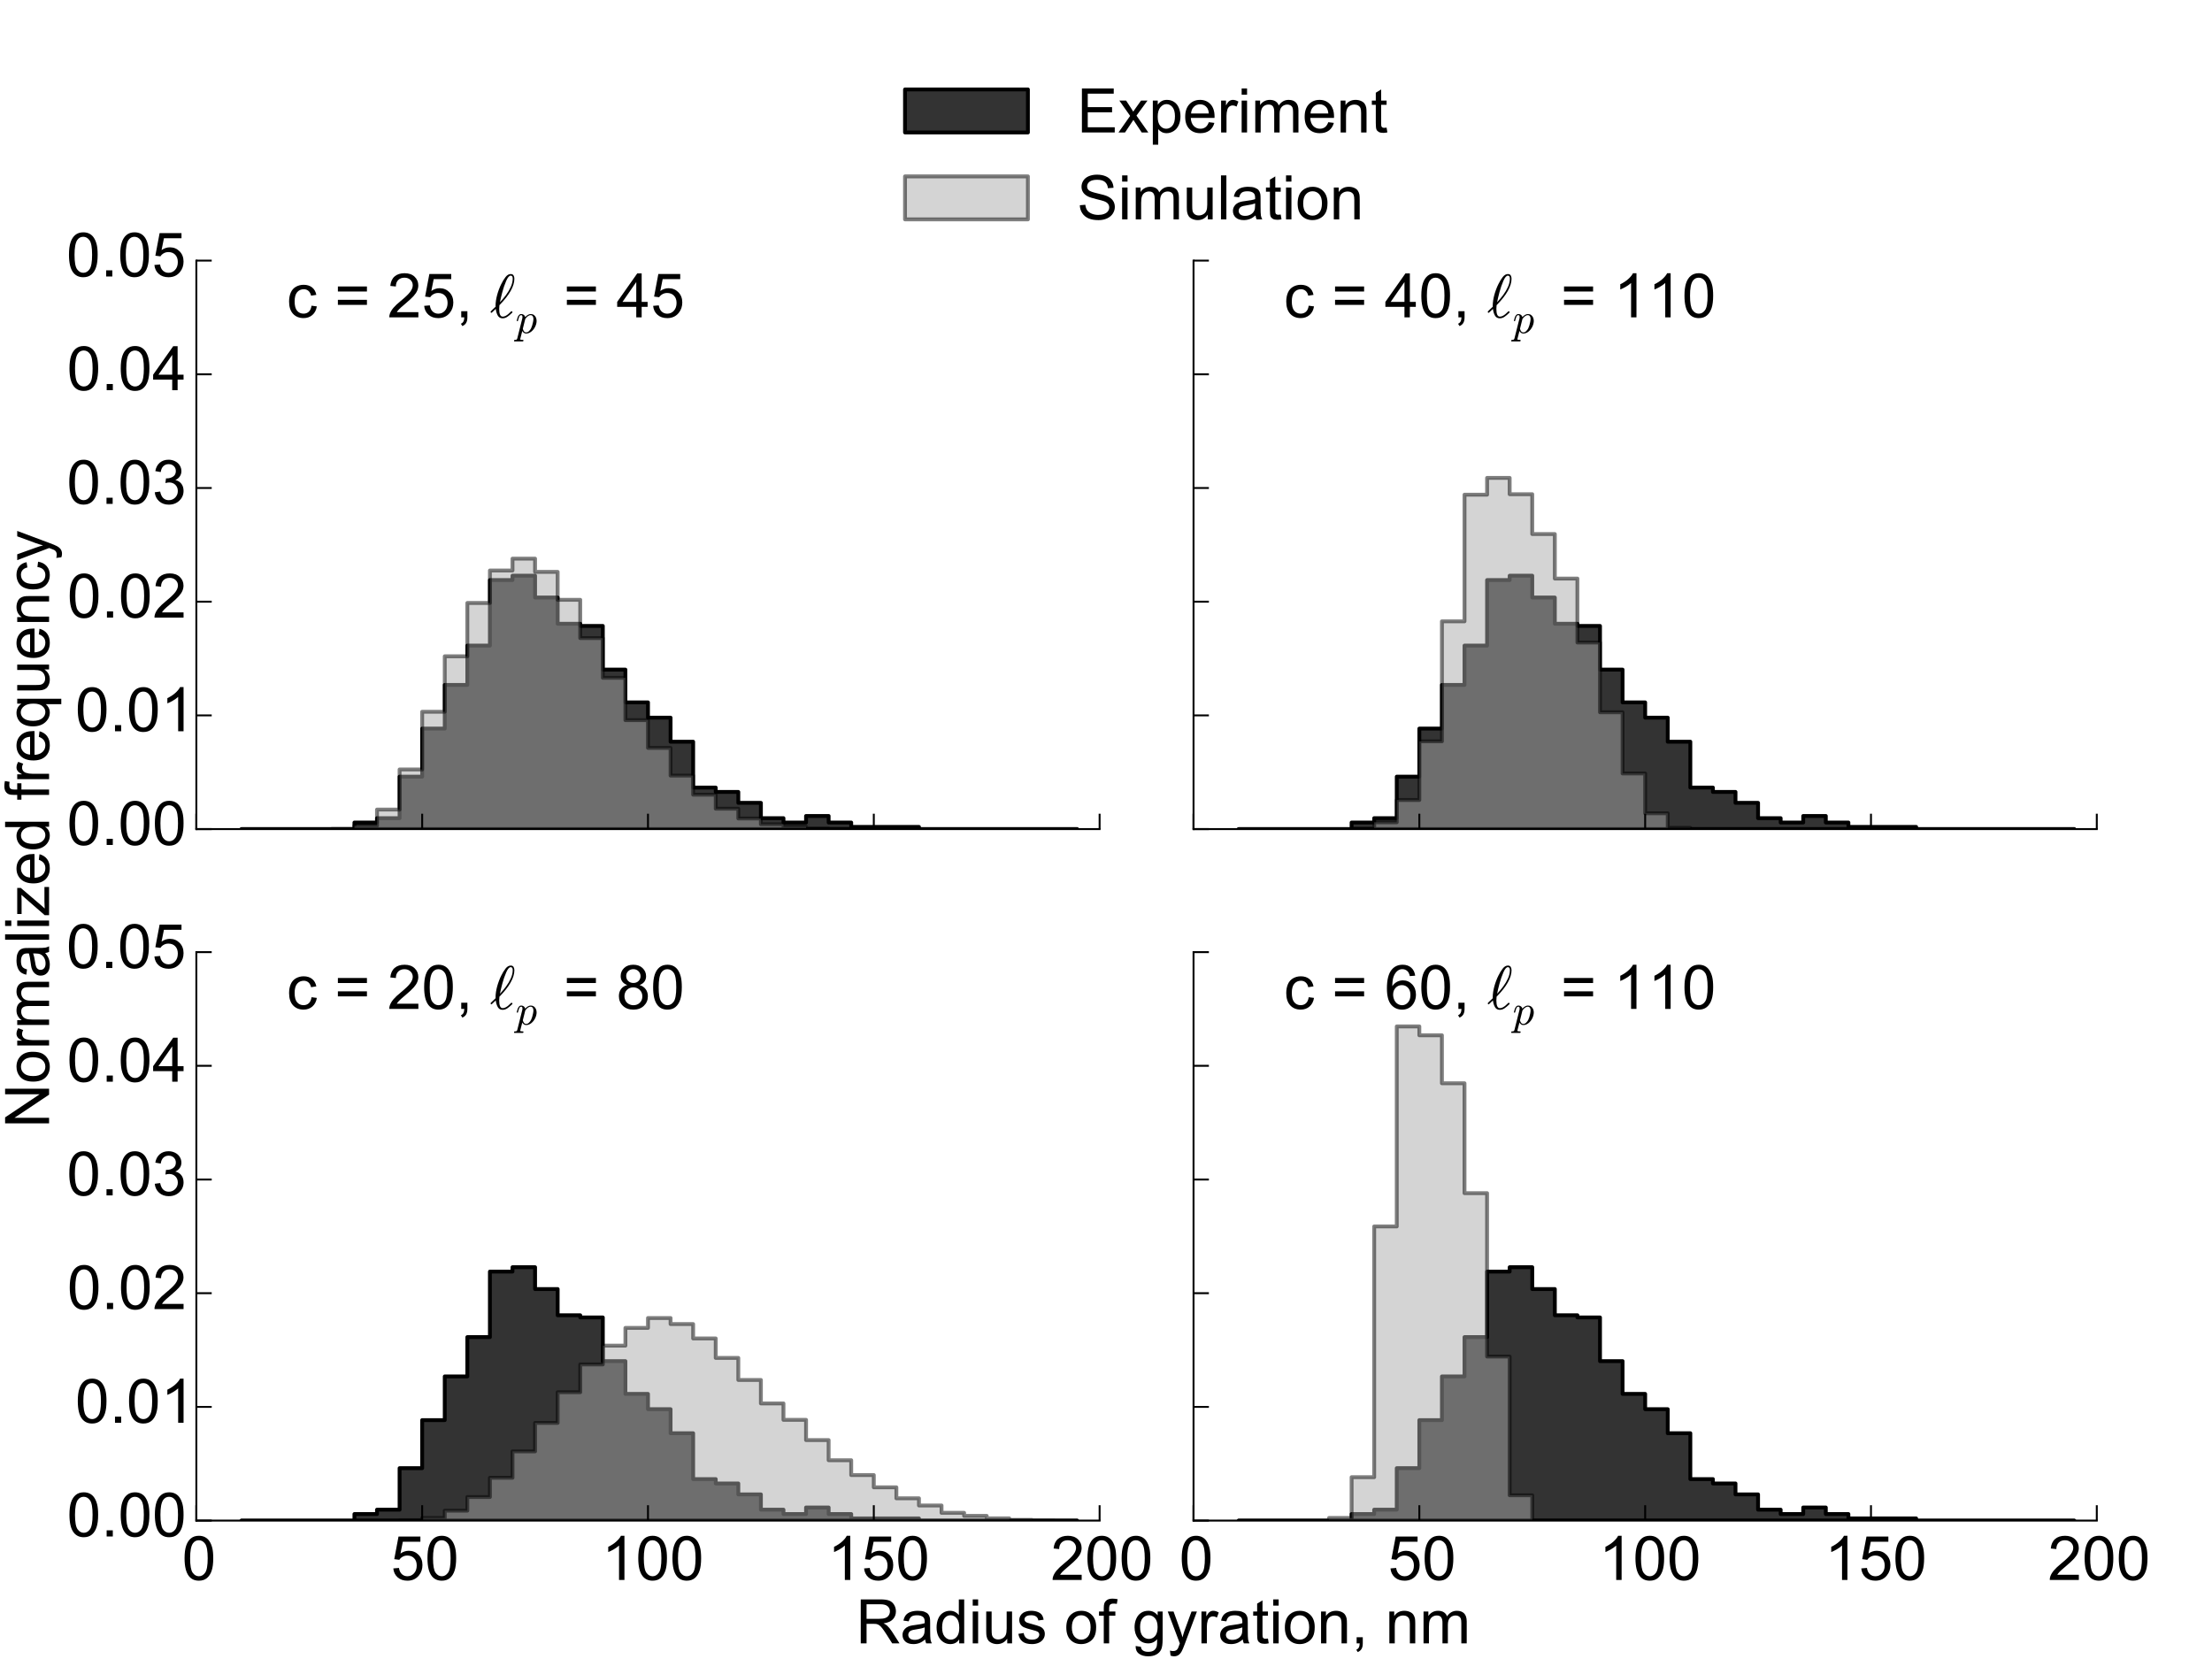 <?xml version="1.0" encoding="utf-8" standalone="no"?>
<!DOCTYPE svg PUBLIC "-//W3C//DTD SVG 1.1//EN"
  "http://www.w3.org/Graphics/SVG/1.1/DTD/svg11.dtd">
<!-- Created with matplotlib (http://matplotlib.org/) -->
<svg height="432pt" version="1.1" viewBox="0 0 576 432" width="576pt" xmlns="http://www.w3.org/2000/svg" xmlns:xlink="http://www.w3.org/1999/xlink">
 <defs>
  <style type="text/css">
*{stroke-linecap:butt;stroke-linejoin:round;}
  </style>
 </defs>
 <g id="figure_1">
  <g id="patch_1">
   <path d="
M0 432
L576 432
L576 0
L0 0
z
" style="fill:#ffffff;"/>
  </g>
  <g id="axes_1">
   <g id="patch_2">
    <path d="
M51.13 215.89
L286.337 215.89
L286.337 67.86
L51.13 67.86
z
" style="fill:#ffffff;"/>
   </g>
   <g id="patch_3">
    <path clip-path="url(#pfe513efd79)" d="
M62.89 215.89
L62.89 215.89
L68.771 215.89
L68.771 215.89
L74.651 215.89
L74.651 215.89
L80.531 215.89
L80.531 215.89
L86.411 215.89
L86.411 215.89
L92.291 215.89
L92.291 214.184
L98.171 214.184
L98.171 213.046
L104.052 213.046
L104.052 202.239
L109.932 202.239
L109.932 189.725
L115.812 189.725
L115.812 178.349
L121.692 178.349
L121.692 168.111
L127.572 168.111
L127.572 151.047
L133.453 151.047
L133.453 149.909
L139.333 149.909
L139.333 155.597
L145.213 155.597
L145.213 162.423
L151.093 162.423
L151.093 162.992
L156.973 162.992
L156.973 174.368
L162.854 174.368
L162.854 182.9
L168.734 182.9
L168.734 186.881
L174.614 186.881
L174.614 193.138
L180.494 193.138
L180.494 205.083
L186.374 205.083
L186.374 206.22
L192.254 206.22
L192.254 209.064
L198.135 209.064
L198.135 213.046
L204.015 213.046
L204.015 214.184
L209.895 214.184
L209.895 212.477
L215.775 212.477
L215.775 214.184
L221.655 214.184
L221.655 215.321
L227.536 215.321
L227.536 215.321
L233.416 215.321
L233.416 215.321
L239.296 215.321
L239.296 215.89
L245.176 215.89
L245.176 215.89
L251.056 215.89
L251.056 215.89
L256.937 215.89
L256.937 215.89
L262.817 215.89
L262.817 215.89
L268.697 215.89
L268.697 215.89
L274.577 215.89
L274.577 215.89
L280.457 215.89
L280.457 215.89
L274.577 215.89
L274.577 215.89
L268.697 215.89
L268.697 215.89
L262.817 215.89
L262.817 215.89
L256.937 215.89
L256.937 215.89
L251.056 215.89
L251.056 215.89
L245.176 215.89
L245.176 215.89
L239.296 215.89
L239.296 215.89
L233.416 215.89
L233.416 215.89
L227.536 215.89
L227.536 215.89
L221.655 215.89
L221.655 215.89
L215.775 215.89
L215.775 215.89
L209.895 215.89
L209.895 215.89
L204.015 215.89
L204.015 215.89
L198.135 215.89
L198.135 215.89
L192.254 215.89
L192.254 215.89
L186.374 215.89
L186.374 215.89
L180.494 215.89
L180.494 215.89
L174.614 215.89
L174.614 215.89
L168.734 215.89
L168.734 215.89
L162.854 215.89
L162.854 215.89
L156.973 215.89
L156.973 215.89
L151.093 215.89
L151.093 215.89
L145.213 215.89
L145.213 215.89
L139.333 215.89
L139.333 215.89
L133.453 215.89
L133.453 215.89
L127.572 215.89
L127.572 215.89
L121.692 215.89
L121.692 215.89
L115.812 215.89
L115.812 215.89
L109.932 215.89
L109.932 215.89
L104.052 215.89
L104.052 215.89
L98.171 215.89
L98.171 215.89
L92.291 215.89
L92.291 215.89
L86.411 215.89
L86.411 215.89
L80.531 215.89
L80.531 215.89
L74.651 215.89
L74.651 215.89
L68.771 215.89
L68.771 215.89
z
" style="fill:#333333;stroke:#000000;stroke-linejoin:miter;"/>
   </g>
   <g id="patch_4">
    <path clip-path="url(#pfe513efd79)" d="
M62.89 215.89
L62.89 215.89
L68.771 215.89
L68.771 215.89
L74.651 215.89
L74.651 215.89
L80.531 215.89
L80.531 215.89
L86.411 215.89
L86.411 215.831
L92.291 215.831
L92.291 214.99
L98.171 214.99
L98.171 210.81
L104.052 210.81
L104.052 200.365
L109.932 200.365
L109.932 185.343
L115.812 185.343
L115.812 170.895
L121.692 170.895
L121.692 157.01
L127.572 157.01
L127.572 148.554
L133.453 148.554
L133.453 145.469
L139.333 145.469
L139.333 148.915
L145.213 148.915
L145.213 156.187
L151.093 156.187
L151.093 166.158
L156.973 166.158
L156.973 176.496
L162.854 176.496
L162.854 187.522
L168.734 187.522
L168.734 194.751
L174.614 194.751
L174.614 201.957
L180.494 201.957
L180.494 206.937
L186.374 206.937
L186.374 210.579
L192.254 210.579
L192.254 213.125
L198.135 213.125
L198.135 214.629
L204.015 214.629
L204.015 215.28
L209.895 215.28
L209.895 215.718
L215.775 215.718
L215.775 215.849
L221.655 215.849
L221.655 215.872
L227.536 215.872
L227.536 215.89
L233.416 215.89
L233.416 215.89
L239.296 215.89
L239.296 215.89
L245.176 215.89
L245.176 215.89
L251.056 215.89
L251.056 215.89
L256.937 215.89
L256.937 215.89
L262.817 215.89
L262.817 215.89
L268.697 215.89
L268.697 215.89
L274.577 215.89
L274.577 215.89
L280.457 215.89
L280.457 215.89
L274.577 215.89
L274.577 215.89
L268.697 215.89
L268.697 215.89
L262.817 215.89
L262.817 215.89
L256.937 215.89
L256.937 215.89
L251.056 215.89
L251.056 215.89
L245.176 215.89
L245.176 215.89
L239.296 215.89
L239.296 215.89
L233.416 215.89
L233.416 215.89
L227.536 215.89
L227.536 215.89
L221.655 215.89
L221.655 215.89
L215.775 215.89
L215.775 215.89
L209.895 215.89
L209.895 215.89
L204.015 215.89
L204.015 215.89
L198.135 215.89
L198.135 215.89
L192.254 215.89
L192.254 215.89
L186.374 215.89
L186.374 215.89
L180.494 215.89
L180.494 215.89
L174.614 215.89
L174.614 215.89
L168.734 215.89
L168.734 215.89
L162.854 215.89
L162.854 215.89
L156.973 215.89
L156.973 215.89
L151.093 215.89
L151.093 215.89
L145.213 215.89
L145.213 215.89
L139.333 215.89
L139.333 215.89
L133.453 215.89
L133.453 215.89
L127.572 215.89
L127.572 215.89
L121.692 215.89
L121.692 215.89
L115.812 215.89
L115.812 215.89
L109.932 215.89
L109.932 215.89
L104.052 215.89
L104.052 215.89
L98.171 215.89
L98.171 215.89
L92.291 215.89
L92.291 215.89
L86.411 215.89
L86.411 215.89
L80.531 215.89
L80.531 215.89
L74.651 215.89
L74.651 215.89
L68.771 215.89
L68.771 215.89
z
" style="fill:#aaaaaa;opacity:0.5;stroke:#000000;stroke-linejoin:miter;"/>
   </g>
   <g id="patch_5">
    <path d="
M51.13 215.89
L51.13 67.86" style="fill:none;stroke:#000000;stroke-linecap:square;stroke-linejoin:miter;stroke-width:0.5;"/>
   </g>
   <g id="patch_6">
    <path d="
M51.13 215.89
L286.337 215.89" style="fill:none;stroke:#000000;stroke-linecap:square;stroke-linejoin:miter;stroke-width:0.5;"/>
   </g>
   <g id="matplotlib.axis_1">
    <g id="xtick_1">
     <g id="line2d_1">
      <defs>
       <path d="
M0 0
L0 -4" id="mc7db9fdffb" style="stroke:#000000;stroke-width:0.5;"/>
      </defs>
      <g>
       <use style="stroke:#000000;stroke-width:0.5;" x="51.13" xlink:href="#mc7db9fdffb" y="215.89"/>
      </g>
     </g>
    </g>
    <g id="xtick_2">
     <g id="line2d_2">
      <g>
       <use style="stroke:#000000;stroke-width:0.5;" x="109.932" xlink:href="#mc7db9fdffb" y="215.89"/>
      </g>
     </g>
    </g>
    <g id="xtick_3">
     <g id="line2d_3">
      <g>
       <use style="stroke:#000000;stroke-width:0.5;" x="168.734" xlink:href="#mc7db9fdffb" y="215.89"/>
      </g>
     </g>
    </g>
    <g id="xtick_4">
     <g id="line2d_4">
      <g>
       <use style="stroke:#000000;stroke-width:0.5;" x="227.536" xlink:href="#mc7db9fdffb" y="215.89"/>
      </g>
     </g>
    </g>
    <g id="xtick_5">
     <g id="line2d_5">
      <g>
       <use style="stroke:#000000;stroke-width:0.5;" x="286.337" xlink:href="#mc7db9fdffb" y="215.89"/>
      </g>
     </g>
    </g>
   </g>
   <g id="matplotlib.axis_2">
    <g id="ytick_1">
     <g id="line2d_6">
      <defs>
       <path d="
M0 0
L4 0" id="md7965d1ba0" style="stroke:#000000;stroke-width:0.5;"/>
      </defs>
      <g>
       <use style="stroke:#000000;stroke-width:0.5;" x="51.13" xlink:href="#md7965d1ba0" y="215.89"/>
      </g>
     </g>
     <g id="text_1">
      <!-- 0.00 -->
      <defs>
       <path d="
M9.078 0
L9.078 10.016
L19.094 10.016
L19.094 0
z
" id="ArialMT-2e"/>
       <path d="
M4.156 35.297
Q4.156 48 6.766 55.734
Q9.375 63.484 14.516 67.672
Q19.672 71.875 27.484 71.875
Q33.25 71.875 37.594 69.547
Q41.938 67.234 44.766 62.859
Q47.609 58.5 49.219 52.219
Q50.828 45.953 50.828 35.297
Q50.828 22.703 48.234 14.969
Q45.656 7.234 40.5 3
Q35.359 -1.219 27.484 -1.219
Q17.141 -1.219 11.234 6.203
Q4.156 15.141 4.156 35.297
M13.188 35.297
Q13.188 17.672 17.312 11.828
Q21.438 6 27.484 6
Q33.547 6 37.672 11.859
Q41.797 17.719 41.797 35.297
Q41.797 52.984 37.672 58.781
Q33.547 64.594 27.391 64.594
Q21.344 64.594 17.719 59.469
Q13.188 52.938 13.188 35.297" id="ArialMT-30"/>
      </defs>
      <g transform="translate(17.422 220.026)scale(0.16 -0.16)">
       <use xlink:href="#ArialMT-30"/>
       <use x="55.615" xlink:href="#ArialMT-2e"/>
       <use x="83.398" xlink:href="#ArialMT-30"/>
       <use x="139.014" xlink:href="#ArialMT-30"/>
      </g>
     </g>
    </g>
    <g id="ytick_2">
     <g id="line2d_7">
      <g>
       <use style="stroke:#000000;stroke-width:0.5;" x="51.13" xlink:href="#md7965d1ba0" y="186.284"/>
      </g>
     </g>
     <g id="text_2">
      <!-- 0.01 -->
      <defs>
       <path d="
M37.25 0
L28.469 0
L28.469 56
Q25.297 52.984 20.141 49.953
Q14.984 46.922 10.891 45.406
L10.891 53.906
Q18.266 57.375 23.781 62.297
Q29.297 67.234 31.594 71.875
L37.25 71.875
z
" id="ArialMT-31"/>
      </defs>
      <g transform="translate(19.595 190.42)scale(0.16 -0.16)">
       <use xlink:href="#ArialMT-30"/>
       <use x="55.615" xlink:href="#ArialMT-2e"/>
       <use x="83.398" xlink:href="#ArialMT-30"/>
       <use x="139.014" xlink:href="#ArialMT-31"/>
      </g>
     </g>
    </g>
    <g id="ytick_3">
     <g id="line2d_8">
      <g>
       <use style="stroke:#000000;stroke-width:0.5;" x="51.13" xlink:href="#md7965d1ba0" y="156.678"/>
      </g>
     </g>
     <g id="text_3">
      <!-- 0.02 -->
      <defs>
       <path d="
M50.344 8.453
L50.344 0
L3.031 0
Q2.938 3.172 4.047 6.109
Q5.859 10.938 9.828 15.625
Q13.812 20.312 21.344 26.469
Q33.016 36.031 37.109 41.625
Q41.219 47.219 41.219 52.203
Q41.219 57.422 37.469 61
Q33.734 64.594 27.734 64.594
Q21.391 64.594 17.578 60.781
Q13.766 56.984 13.719 50.25
L4.688 51.172
Q5.609 61.281 11.656 66.578
Q17.719 71.875 27.938 71.875
Q38.234 71.875 44.234 66.156
Q50.25 60.453 50.25 52
Q50.25 47.703 48.484 43.547
Q46.734 39.406 42.656 34.812
Q38.578 30.219 29.109 22.219
Q21.188 15.578 18.938 13.203
Q16.703 10.844 15.234 8.453
z
" id="ArialMT-32"/>
      </defs>
      <g transform="translate(17.5 160.814)scale(0.16 -0.16)">
       <use xlink:href="#ArialMT-30"/>
       <use x="55.615" xlink:href="#ArialMT-2e"/>
       <use x="83.398" xlink:href="#ArialMT-30"/>
       <use x="139.014" xlink:href="#ArialMT-32"/>
      </g>
     </g>
    </g>
    <g id="ytick_4">
     <g id="line2d_9">
      <g>
       <use style="stroke:#000000;stroke-width:0.5;" x="51.13" xlink:href="#md7965d1ba0" y="127.072"/>
      </g>
     </g>
     <g id="text_4">
      <!-- 0.03 -->
      <defs>
       <path d="
M4.203 18.891
L12.984 20.062
Q14.5 12.594 18.141 9.297
Q21.781 6 27 6
Q33.203 6 37.469 10.297
Q41.75 14.594 41.75 20.953
Q41.75 27 37.797 30.922
Q33.844 34.859 27.734 34.859
Q25.25 34.859 21.531 33.891
L22.516 41.609
Q23.391 41.5 23.922 41.5
Q29.547 41.5 34.031 44.422
Q38.531 47.359 38.531 53.469
Q38.531 58.297 35.25 61.469
Q31.984 64.656 26.812 64.656
Q21.688 64.656 18.266 61.422
Q14.844 58.203 13.875 51.766
L5.078 53.328
Q6.688 62.156 12.391 67.016
Q18.109 71.875 26.609 71.875
Q32.469 71.875 37.391 69.359
Q42.328 66.844 44.938 62.5
Q47.562 58.156 47.562 53.266
Q47.562 48.641 45.062 44.828
Q42.578 41.016 37.703 38.766
Q44.047 37.312 47.562 32.688
Q51.078 28.078 51.078 21.141
Q51.078 11.766 44.234 5.25
Q37.406 -1.266 26.953 -1.266
Q17.531 -1.266 11.297 4.344
Q5.078 9.969 4.203 18.891" id="ArialMT-33"/>
      </defs>
      <g transform="translate(17.383 131.208)scale(0.16 -0.16)">
       <use xlink:href="#ArialMT-30"/>
       <use x="55.615" xlink:href="#ArialMT-2e"/>
       <use x="83.398" xlink:href="#ArialMT-30"/>
       <use x="139.014" xlink:href="#ArialMT-33"/>
      </g>
     </g>
    </g>
    <g id="ytick_5">
     <g id="line2d_10">
      <g>
       <use style="stroke:#000000;stroke-width:0.5;" x="51.13" xlink:href="#md7965d1ba0" y="97.466"/>
      </g>
     </g>
     <g id="text_5">
      <!-- 0.04 -->
      <defs>
       <path d="
M32.328 0
L32.328 17.141
L1.266 17.141
L1.266 25.203
L33.938 71.578
L41.109 71.578
L41.109 25.203
L50.781 25.203
L50.781 17.141
L41.109 17.141
L41.109 0
z

M32.328 25.203
L32.328 57.469
L9.906 25.203
z
" id="ArialMT-34"/>
      </defs>
      <g transform="translate(17.43 101.602)scale(0.16 -0.16)">
       <use xlink:href="#ArialMT-30"/>
       <use x="55.615" xlink:href="#ArialMT-2e"/>
       <use x="83.398" xlink:href="#ArialMT-30"/>
       <use x="139.014" xlink:href="#ArialMT-34"/>
      </g>
     </g>
    </g>
    <g id="ytick_6">
     <g id="line2d_11">
      <g>
       <use style="stroke:#000000;stroke-width:0.5;" x="51.13" xlink:href="#md7965d1ba0" y="67.86"/>
      </g>
     </g>
     <g id="text_6">
      <!-- 0.05 -->
      <defs>
       <path d="
M4.156 18.75
L13.375 19.531
Q14.406 12.797 18.141 9.391
Q21.875 6 27.156 6
Q33.5 6 37.891 10.781
Q42.281 15.578 42.281 23.484
Q42.281 31 38.062 35.344
Q33.844 39.703 27 39.703
Q22.75 39.703 19.328 37.766
Q15.922 35.844 13.969 32.766
L5.719 33.844
L12.641 70.609
L48.25 70.609
L48.25 62.203
L19.672 62.203
L15.828 42.969
Q22.266 47.469 29.344 47.469
Q38.719 47.469 45.156 40.969
Q51.609 34.469 51.609 24.266
Q51.609 14.547 45.953 7.469
Q39.062 -1.219 27.156 -1.219
Q17.391 -1.219 11.203 4.25
Q5.031 9.719 4.156 18.75" id="ArialMT-35"/>
      </defs>
      <g transform="translate(17.297 71.996)scale(0.16 -0.16)">
       <use xlink:href="#ArialMT-30"/>
       <use x="55.615" xlink:href="#ArialMT-2e"/>
       <use x="83.398" xlink:href="#ArialMT-30"/>
       <use x="139.014" xlink:href="#ArialMT-35"/>
      </g>
     </g>
    </g>
   </g>
   <g id="text_7">
    <!-- c = 25, $\ell_p$ = 45 -->
    <defs>
     <path d="
M2.391 7.422
Q1.953 7.422 1.469 7.953
Q0.984 8.5 0.984 8.984
Q0.984 9.812 9.281 17.391
Q9.281 17.828 9.25 18.109
Q9.234 18.406 9.188 18.703
Q9.188 23 9.859 27.469
Q10.547 31.938 11.734 36.375
Q12.938 40.828 14.734 45.656
Q16.547 50.484 18.406 54.109
Q21.625 60.688 25.438 65.594
Q29.25 70.516 33.891 70.516
Q37.062 70.516 38.422 68.328
Q39.797 66.156 39.797 62.891
Q39.797 44.578 15.484 19.828
Q15.094 15.531 15.094 13.719
Q15.094 1.219 20.797 1.219
Q23.25 1.219 25.656 2.516
Q28.078 3.812 29.812 5.328
Q31.547 6.844 34.625 9.812
Q34.812 10.016 35.203 10.016
Q35.75 10.016 36.234 9.422
Q36.719 8.844 36.719 8.297
Q36.719 7.953 36.281 7.625
Q31.844 3.266 28.266 0.875
Q24.703 -1.516 20.609 -1.516
Q15.328 -1.516 12.766 3.016
Q10.203 7.562 9.516 13.812
Q6.844 11.141 2.984 7.625
Q2.875 7.422 2.391 7.422
M16.312 24.609
Q21.625 30.281 26.266 36.531
Q30.906 42.781 34 49.688
Q37.109 56.594 37.109 63.188
Q37.109 67.922 33.797 67.922
Q30.219 67.922 26.5 59.391
Q22.797 50.875 20.156 40.969
Q17.531 31.062 16.312 24.609" id="Cmmi10-60"/>
     <path d="
M-2.484 -19.391
Q-3.422 -19.391 -3.422 -18.109
Q-3.078 -15.922 -2.094 -15.922
Q1.031 -15.922 2.266 -15.359
Q3.516 -14.797 4.203 -12.5
L15.484 32.516
Q16.219 34.375 16.219 37.312
Q16.219 41.609 13.281 41.609
Q10.156 41.609 8.641 37.859
Q7.125 34.125 5.719 28.422
Q5.719 27.781 4.891 27.781
L3.719 27.781
Q3.469 27.781 3.172 28.141
Q2.875 28.516 2.875 28.812
Q3.953 33.156 4.953 36.172
Q5.953 39.203 8.078 41.688
Q10.203 44.188 13.375 44.188
Q16.797 44.188 19.375 42.25
Q21.969 40.328 22.703 37.016
Q25.438 40.188 28.75 42.188
Q32.078 44.188 35.594 44.188
Q39.797 44.188 42.891 41.938
Q46 39.703 47.562 36.062
Q49.125 32.422 49.125 28.219
Q49.125 21.781 45.828 14.891
Q42.531 8.016 36.891 3.438
Q31.25 -1.125 24.812 -1.125
Q21.875 -1.125 19.5 0.531
Q17.141 2.203 15.828 4.891
L11.281 -12.891
Q11.031 -14.359 10.984 -14.594
Q10.984 -15.922 17.578 -15.922
Q18.609 -15.922 18.609 -17.188
Q18.266 -18.5 18.047 -18.938
Q17.828 -19.391 16.891 -19.391
z

M24.906 1.516
Q28.375 1.516 31.344 4.375
Q34.328 7.234 36.188 10.797
Q37.547 13.484 38.734 17.359
Q39.938 21.234 40.812 25.625
Q41.703 30.031 41.703 32.625
Q41.703 34.906 41.094 36.906
Q40.484 38.922 39.094 40.266
Q37.703 41.609 35.406 41.609
Q31.734 41.609 28.484 38.984
Q25.25 36.375 22.609 32.516
L22.609 32.172
L17.094 10.109
Q17.781 6.547 19.734 4.031
Q21.688 1.516 24.906 1.516" id="Cmmi10-70"/>
     <path d="
M8.891 0
L8.891 10.016
L18.891 10.016
L18.891 0
Q18.891 -5.516 16.938 -8.906
Q14.984 -12.312 10.75 -14.156
L8.297 -10.406
Q11.078 -9.188 12.391 -6.812
Q13.719 -4.438 13.875 0
z
" id="ArialMT-2c"/>
     <path id="ArialMT-20"/>
     <path d="
M40.438 19
L49.078 17.875
Q47.656 8.938 41.812 3.875
Q35.984 -1.172 27.484 -1.172
Q16.844 -1.172 10.375 5.781
Q3.906 12.75 3.906 25.734
Q3.906 34.125 6.688 40.422
Q9.469 46.734 15.156 49.875
Q20.844 53.031 27.547 53.031
Q35.984 53.031 41.359 48.75
Q46.734 44.484 48.25 36.625
L39.703 35.297
Q38.484 40.531 35.375 43.156
Q32.281 45.797 27.875 45.797
Q21.234 45.797 17.078 41.031
Q12.938 36.281 12.938 25.984
Q12.938 15.531 16.938 10.797
Q20.953 6.062 27.391 6.062
Q32.562 6.062 36.031 9.234
Q39.5 12.406 40.438 19" id="ArialMT-63"/>
     <path d="
M52.828 42.094
L5.562 42.094
L5.562 50.297
L52.828 50.297
z

M52.828 20.359
L5.562 20.359
L5.562 28.562
L52.828 28.562
z
" id="ArialMT-3d"/>
    </defs>
    <g transform="translate(74.651 82.663)scale(0.16 -0.16)">
     <use transform="translate(0.0 0.125)" xlink:href="#ArialMT-63"/>
     <use transform="translate(50.0 0.125)" xlink:href="#ArialMT-20"/>
     <use transform="translate(77.783 0.125)" xlink:href="#ArialMT-3d"/>
     <use transform="translate(136.182 0.125)" xlink:href="#ArialMT-20"/>
     <use transform="translate(163.965 0.125)" xlink:href="#ArialMT-32"/>
     <use transform="translate(219.58 0.125)" xlink:href="#ArialMT-35"/>
     <use transform="translate(275.195 0.125)" xlink:href="#ArialMT-2c"/>
     <use transform="translate(302.979 0.125)" xlink:href="#ArialMT-20"/>
     <use transform="translate(330.762 0.125)" xlink:href="#Cmmi10-60"/>
     <use transform="translate(372.363 -25.384)scale(0.7)" xlink:href="#Cmmi10-70"/>
     <use transform="translate(422.656 0.125)" xlink:href="#ArialMT-20"/>
     <use transform="translate(450.439 0.125)" xlink:href="#ArialMT-3d"/>
     <use transform="translate(508.838 0.125)" xlink:href="#ArialMT-20"/>
     <use transform="translate(536.621 0.125)" xlink:href="#ArialMT-34"/>
     <use transform="translate(592.236 0.125)" xlink:href="#ArialMT-35"/>
    </g>
   </g>
  </g>
  <g id="axes_2">
   <g id="patch_7">
    <path d="
M310.793 215.89
L546 215.89
L546 67.86
L310.793 67.86
z
" style="fill:#ffffff;"/>
   </g>
   <g id="patch_8">
    <path clip-path="url(#p69a6a7bed0)" d="
M322.553 215.89
L322.553 215.89
L328.433 215.89
L328.433 215.89
L334.313 215.89
L334.313 215.89
L340.193 215.89
L340.193 215.89
L346.074 215.89
L346.074 215.89
L351.954 215.89
L351.954 214.184
L357.834 214.184
L357.834 213.046
L363.714 213.046
L363.714 202.239
L369.594 202.239
L369.594 189.725
L375.475 189.725
L375.475 178.349
L381.355 178.349
L381.355 168.111
L387.235 168.111
L387.235 151.047
L393.115 151.047
L393.115 149.909
L398.995 149.909
L398.995 155.597
L404.875 155.597
L404.875 162.423
L410.756 162.423
L410.756 162.992
L416.636 162.992
L416.636 174.368
L422.516 174.368
L422.516 182.9
L428.396 182.9
L428.396 186.881
L434.276 186.881
L434.276 193.138
L440.157 193.138
L440.157 205.083
L446.037 205.083
L446.037 206.22
L451.917 206.22
L451.917 209.064
L457.797 209.064
L457.797 213.046
L463.677 213.046
L463.677 214.184
L469.558 214.184
L469.558 212.477
L475.438 212.477
L475.438 214.184
L481.318 214.184
L481.318 215.321
L487.198 215.321
L487.198 215.321
L493.078 215.321
L493.078 215.321
L498.958 215.321
L498.958 215.89
L504.839 215.89
L504.839 215.89
L510.719 215.89
L510.719 215.89
L516.599 215.89
L516.599 215.89
L522.479 215.89
L522.479 215.89
L528.359 215.89
L528.359 215.89
L534.24 215.89
L534.24 215.89
L540.12 215.89
L540.12 215.89
L534.24 215.89
L534.24 215.89
L528.359 215.89
L528.359 215.89
L522.479 215.89
L522.479 215.89
L516.599 215.89
L516.599 215.89
L510.719 215.89
L510.719 215.89
L504.839 215.89
L504.839 215.89
L498.958 215.89
L498.958 215.89
L493.078 215.89
L493.078 215.89
L487.198 215.89
L487.198 215.89
L481.318 215.89
L481.318 215.89
L475.438 215.89
L475.438 215.89
L469.558 215.89
L469.558 215.89
L463.677 215.89
L463.677 215.89
L457.797 215.89
L457.797 215.89
L451.917 215.89
L451.917 215.89
L446.037 215.89
L446.037 215.89
L440.157 215.89
L440.157 215.89
L434.276 215.89
L434.276 215.89
L428.396 215.89
L428.396 215.89
L422.516 215.89
L422.516 215.89
L416.636 215.89
L416.636 215.89
L410.756 215.89
L410.756 215.89
L404.875 215.89
L404.875 215.89
L398.995 215.89
L398.995 215.89
L393.115 215.89
L393.115 215.89
L387.235 215.89
L387.235 215.89
L381.355 215.89
L381.355 215.89
L375.475 215.89
L375.475 215.89
L369.594 215.89
L369.594 215.89
L363.714 215.89
L363.714 215.89
L357.834 215.89
L357.834 215.89
L351.954 215.89
L351.954 215.89
L346.074 215.89
L346.074 215.89
L340.193 215.89
L340.193 215.89
L334.313 215.89
L334.313 215.89
L328.433 215.89
L328.433 215.89
z
" style="fill:#333333;stroke:#000000;stroke-linejoin:miter;"/>
   </g>
   <g id="patch_9">
    <path clip-path="url(#p69a6a7bed0)" d="
M322.553 215.89
L322.553 215.89
L328.433 215.89
L328.433 215.89
L334.313 215.89
L334.313 215.89
L340.193 215.89
L340.193 215.89
L346.074 215.89
L346.074 215.89
L351.954 215.89
L351.954 215.754
L357.834 215.754
L357.834 214.12
L363.714 214.12
L363.714 208.311
L369.594 208.311
L369.594 193.04
L375.475 193.04
L375.475 161.794
L381.355 161.794
L381.355 128.813
L387.235 128.813
L387.235 124.443
L393.115 124.443
L393.115 128.688
L398.995 128.688
L398.995 139.068
L404.875 139.068
L404.875 150.656
L410.756 150.656
L410.756 167.307
L416.636 167.307
L416.636 185.473
L422.516 185.473
L422.516 201.413
L428.396 201.413
L428.396 211.781
L434.276 211.781
L434.276 215.57
L440.157 215.57
L440.157 215.89
L446.037 215.89
L446.037 215.89
L451.917 215.89
L451.917 215.89
L457.797 215.89
L457.797 215.89
L463.677 215.89
L463.677 215.89
L469.558 215.89
L469.558 215.89
L475.438 215.89
L475.438 215.89
L481.318 215.89
L481.318 215.89
L487.198 215.89
L487.198 215.89
L493.078 215.89
L493.078 215.89
L498.958 215.89
L498.958 215.89
L504.839 215.89
L504.839 215.89
L510.719 215.89
L510.719 215.89
L516.599 215.89
L516.599 215.89
L522.479 215.89
L522.479 215.89
L528.359 215.89
L528.359 215.89
L534.24 215.89
L534.24 215.89
L540.12 215.89
L540.12 215.89
L534.24 215.89
L534.24 215.89
L528.359 215.89
L528.359 215.89
L522.479 215.89
L522.479 215.89
L516.599 215.89
L516.599 215.89
L510.719 215.89
L510.719 215.89
L504.839 215.89
L504.839 215.89
L498.958 215.89
L498.958 215.89
L493.078 215.89
L493.078 215.89
L487.198 215.89
L487.198 215.89
L481.318 215.89
L481.318 215.89
L475.438 215.89
L475.438 215.89
L469.558 215.89
L469.558 215.89
L463.677 215.89
L463.677 215.89
L457.797 215.89
L457.797 215.89
L451.917 215.89
L451.917 215.89
L446.037 215.89
L446.037 215.89
L440.157 215.89
L440.157 215.89
L434.276 215.89
L434.276 215.89
L428.396 215.89
L428.396 215.89
L422.516 215.89
L422.516 215.89
L416.636 215.89
L416.636 215.89
L410.756 215.89
L410.756 215.89
L404.875 215.89
L404.875 215.89
L398.995 215.89
L398.995 215.89
L393.115 215.89
L393.115 215.89
L387.235 215.89
L387.235 215.89
L381.355 215.89
L381.355 215.89
L375.475 215.89
L375.475 215.89
L369.594 215.89
L369.594 215.89
L363.714 215.89
L363.714 215.89
L357.834 215.89
L357.834 215.89
L351.954 215.89
L351.954 215.89
L346.074 215.89
L346.074 215.89
L340.193 215.89
L340.193 215.89
L334.313 215.89
L334.313 215.89
L328.433 215.89
L328.433 215.89
z
" style="fill:#aaaaaa;opacity:0.5;stroke:#000000;stroke-linejoin:miter;"/>
   </g>
   <g id="patch_10">
    <path d="
M310.793 215.89
L310.793 67.86" style="fill:none;stroke:#000000;stroke-linecap:square;stroke-linejoin:miter;stroke-width:0.5;"/>
   </g>
   <g id="patch_11">
    <path d="
M310.793 215.89
L546 215.89" style="fill:none;stroke:#000000;stroke-linecap:square;stroke-linejoin:miter;stroke-width:0.5;"/>
   </g>
   <g id="matplotlib.axis_3">
    <g id="xtick_6">
     <g id="line2d_12">
      <g>
       <use style="stroke:#000000;stroke-width:0.5;" x="310.793" xlink:href="#mc7db9fdffb" y="215.89"/>
      </g>
     </g>
    </g>
    <g id="xtick_7">
     <g id="line2d_13">
      <g>
       <use style="stroke:#000000;stroke-width:0.5;" x="369.594" xlink:href="#mc7db9fdffb" y="215.89"/>
      </g>
     </g>
    </g>
    <g id="xtick_8">
     <g id="line2d_14">
      <g>
       <use style="stroke:#000000;stroke-width:0.5;" x="428.396" xlink:href="#mc7db9fdffb" y="215.89"/>
      </g>
     </g>
    </g>
    <g id="xtick_9">
     <g id="line2d_15">
      <g>
       <use style="stroke:#000000;stroke-width:0.5;" x="487.198" xlink:href="#mc7db9fdffb" y="215.89"/>
      </g>
     </g>
    </g>
    <g id="xtick_10">
     <g id="line2d_16">
      <g>
       <use style="stroke:#000000;stroke-width:0.5;" x="546.0" xlink:href="#mc7db9fdffb" y="215.89"/>
      </g>
     </g>
    </g>
   </g>
   <g id="matplotlib.axis_4">
    <g id="ytick_7">
     <g id="line2d_17">
      <g>
       <use style="stroke:#000000;stroke-width:0.5;" x="310.793" xlink:href="#md7965d1ba0" y="215.89"/>
      </g>
     </g>
    </g>
    <g id="ytick_8">
     <g id="line2d_18">
      <g>
       <use style="stroke:#000000;stroke-width:0.5;" x="310.793" xlink:href="#md7965d1ba0" y="186.284"/>
      </g>
     </g>
    </g>
    <g id="ytick_9">
     <g id="line2d_19">
      <g>
       <use style="stroke:#000000;stroke-width:0.5;" x="310.793" xlink:href="#md7965d1ba0" y="156.678"/>
      </g>
     </g>
    </g>
    <g id="ytick_10">
     <g id="line2d_20">
      <g>
       <use style="stroke:#000000;stroke-width:0.5;" x="310.793" xlink:href="#md7965d1ba0" y="127.072"/>
      </g>
     </g>
    </g>
    <g id="ytick_11">
     <g id="line2d_21">
      <g>
       <use style="stroke:#000000;stroke-width:0.5;" x="310.793" xlink:href="#md7965d1ba0" y="97.466"/>
      </g>
     </g>
    </g>
    <g id="ytick_12">
     <g id="line2d_22">
      <g>
       <use style="stroke:#000000;stroke-width:0.5;" x="310.793" xlink:href="#md7965d1ba0" y="67.86"/>
      </g>
     </g>
    </g>
   </g>
   <g id="text_8">
    <!-- c = 40, $\ell_p$ = 110 -->
    <g transform="translate(334.313 82.663)scale(0.16 -0.16)">
     <use transform="translate(0.0 0.125)" xlink:href="#ArialMT-63"/>
     <use transform="translate(50.0 0.125)" xlink:href="#ArialMT-20"/>
     <use transform="translate(77.783 0.125)" xlink:href="#ArialMT-3d"/>
     <use transform="translate(136.182 0.125)" xlink:href="#ArialMT-20"/>
     <use transform="translate(163.965 0.125)" xlink:href="#ArialMT-34"/>
     <use transform="translate(219.58 0.125)" xlink:href="#ArialMT-30"/>
     <use transform="translate(275.195 0.125)" xlink:href="#ArialMT-2c"/>
     <use transform="translate(302.979 0.125)" xlink:href="#ArialMT-20"/>
     <use transform="translate(330.762 0.125)" xlink:href="#Cmmi10-60"/>
     <use transform="translate(372.363 -25.384)scale(0.7)" xlink:href="#Cmmi10-70"/>
     <use transform="translate(422.656 0.125)" xlink:href="#ArialMT-20"/>
     <use transform="translate(450.439 0.125)" xlink:href="#ArialMT-3d"/>
     <use transform="translate(508.838 0.125)" xlink:href="#ArialMT-20"/>
     <use transform="translate(536.621 0.125)" xlink:href="#ArialMT-31"/>
     <use transform="translate(592.236 0.125)" xlink:href="#ArialMT-31"/>
     <use transform="translate(647.852 0.125)" xlink:href="#ArialMT-30"/>
    </g>
   </g>
  </g>
  <g id="axes_3">
   <g id="patch_12">
    <path d="
M51.13 395.96
L286.337 395.96
L286.337 247.93
L51.13 247.93
z
" style="fill:#ffffff;"/>
   </g>
   <g id="patch_13">
    <path clip-path="url(#p691b956734)" d="
M62.89 395.96
L62.89 395.96
L68.771 395.96
L68.771 395.96
L74.651 395.96
L74.651 395.96
L80.531 395.96
L80.531 395.96
L86.411 395.96
L86.411 395.96
L92.291 395.96
L92.291 394.254
L98.171 394.254
L98.171 393.116
L104.052 393.116
L104.052 382.309
L109.932 382.309
L109.932 369.795
L115.812 369.795
L115.812 358.419
L121.692 358.419
L121.692 348.181
L127.572 348.181
L127.572 331.117
L133.453 331.117
L133.453 329.979
L139.333 329.979
L139.333 335.667
L145.213 335.667
L145.213 342.493
L151.093 342.493
L151.093 343.062
L156.973 343.062
L156.973 354.438
L162.854 354.438
L162.854 362.97
L168.734 362.97
L168.734 366.951
L174.614 366.951
L174.614 373.208
L180.494 373.208
L180.494 385.153
L186.374 385.153
L186.374 386.29
L192.254 386.29
L192.254 389.134
L198.135 389.134
L198.135 393.116
L204.015 393.116
L204.015 394.254
L209.895 394.254
L209.895 392.547
L215.775 392.547
L215.775 394.254
L221.655 394.254
L221.655 395.391
L227.536 395.391
L227.536 395.391
L233.416 395.391
L233.416 395.391
L239.296 395.391
L239.296 395.96
L245.176 395.96
L245.176 395.96
L251.056 395.96
L251.056 395.96
L256.937 395.96
L256.937 395.96
L262.817 395.96
L262.817 395.96
L268.697 395.96
L268.697 395.96
L274.577 395.96
L274.577 395.96
L280.457 395.96
L280.457 395.96
L274.577 395.96
L274.577 395.96
L268.697 395.96
L268.697 395.96
L262.817 395.96
L262.817 395.96
L256.937 395.96
L256.937 395.96
L251.056 395.96
L251.056 395.96
L245.176 395.96
L245.176 395.96
L239.296 395.96
L239.296 395.96
L233.416 395.96
L233.416 395.96
L227.536 395.96
L227.536 395.96
L221.655 395.96
L221.655 395.96
L215.775 395.96
L215.775 395.96
L209.895 395.96
L209.895 395.96
L204.015 395.96
L204.015 395.96
L198.135 395.96
L198.135 395.96
L192.254 395.96
L192.254 395.96
L186.374 395.96
L186.374 395.96
L180.494 395.96
L180.494 395.96
L174.614 395.96
L174.614 395.96
L168.734 395.96
L168.734 395.96
L162.854 395.96
L162.854 395.96
L156.973 395.96
L156.973 395.96
L151.093 395.96
L151.093 395.96
L145.213 395.96
L145.213 395.96
L139.333 395.96
L139.333 395.96
L133.453 395.96
L133.453 395.96
L127.572 395.96
L127.572 395.96
L121.692 395.96
L121.692 395.96
L115.812 395.96
L115.812 395.96
L109.932 395.96
L109.932 395.96
L104.052 395.96
L104.052 395.96
L98.171 395.96
L98.171 395.96
L92.291 395.96
L92.291 395.96
L86.411 395.96
L86.411 395.96
L80.531 395.96
L80.531 395.96
L74.651 395.96
L74.651 395.96
L68.771 395.96
L68.771 395.96
z
" style="fill:#333333;stroke:#000000;stroke-linejoin:miter;"/>
   </g>
   <g id="patch_14">
    <path clip-path="url(#p691b956734)" d="
M62.89 395.96
L62.89 395.96
L68.771 395.96
L68.771 395.96
L74.651 395.96
L74.651 395.96
L80.531 395.96
L80.531 395.96
L86.411 395.96
L86.411 395.96
L92.291 395.96
L92.291 395.96
L98.171 395.96
L98.171 395.948
L104.052 395.948
L104.052 395.853
L109.932 395.853
L109.932 395.279
L115.812 395.279
L115.812 393.372
L121.692 393.372
L121.692 389.825
L127.572 389.825
L127.572 384.804
L133.453 384.804
L133.453 377.935
L139.333 377.935
L139.333 370.516
L145.213 370.516
L145.213 362.528
L151.093 362.528
L151.093 355.292
L156.973 355.292
L156.973 350.401
L162.854 350.401
L162.854 345.782
L168.734 345.782
L168.734 343.206
L174.614 343.206
L174.614 344.782
L180.494 344.782
L180.494 348.53
L186.374 348.53
L186.374 353.593
L192.254 353.593
L192.254 359.336
L198.135 359.336
L198.135 365.453
L204.015 365.453
L204.015 369.728
L209.895 369.728
L209.895 374.998
L215.775 374.998
L215.775 380.239
L221.655 380.239
L221.655 384.105
L227.536 384.105
L227.536 387.297
L233.416 387.297
L233.416 390.157
L239.296 390.157
L239.296 392.022
L245.176 392.022
L245.176 393.935
L251.056 393.935
L251.056 394.734
L256.937 394.734
L256.937 395.38
L262.817 395.38
L262.817 395.771
L268.697 395.771
L268.697 395.901
L274.577 395.901
L274.577 395.936
L280.457 395.936
L280.457 395.96
L274.577 395.96
L274.577 395.96
L268.697 395.96
L268.697 395.96
L262.817 395.96
L262.817 395.96
L256.937 395.96
L256.937 395.96
L251.056 395.96
L251.056 395.96
L245.176 395.96
L245.176 395.96
L239.296 395.96
L239.296 395.96
L233.416 395.96
L233.416 395.96
L227.536 395.96
L227.536 395.96
L221.655 395.96
L221.655 395.96
L215.775 395.96
L215.775 395.96
L209.895 395.96
L209.895 395.96
L204.015 395.96
L204.015 395.96
L198.135 395.96
L198.135 395.96
L192.254 395.96
L192.254 395.96
L186.374 395.96
L186.374 395.96
L180.494 395.96
L180.494 395.96
L174.614 395.96
L174.614 395.96
L168.734 395.96
L168.734 395.96
L162.854 395.96
L162.854 395.96
L156.973 395.96
L156.973 395.96
L151.093 395.96
L151.093 395.96
L145.213 395.96
L145.213 395.96
L139.333 395.96
L139.333 395.96
L133.453 395.96
L133.453 395.96
L127.572 395.96
L127.572 395.96
L121.692 395.96
L121.692 395.96
L115.812 395.96
L115.812 395.96
L109.932 395.96
L109.932 395.96
L104.052 395.96
L104.052 395.96
L98.171 395.96
L98.171 395.96
L92.291 395.96
L92.291 395.96
L86.411 395.96
L86.411 395.96
L80.531 395.96
L80.531 395.96
L74.651 395.96
L74.651 395.96
L68.771 395.96
L68.771 395.96
z
" style="fill:#aaaaaa;opacity:0.5;stroke:#000000;stroke-linejoin:miter;"/>
   </g>
   <g id="patch_15">
    <path d="
M51.13 395.96
L51.13 247.93" style="fill:none;stroke:#000000;stroke-linecap:square;stroke-linejoin:miter;stroke-width:0.5;"/>
   </g>
   <g id="patch_16">
    <path d="
M51.13 395.96
L286.337 395.96" style="fill:none;stroke:#000000;stroke-linecap:square;stroke-linejoin:miter;stroke-width:0.5;"/>
   </g>
   <g id="matplotlib.axis_5">
    <g id="xtick_11">
     <g id="line2d_23">
      <g>
       <use style="stroke:#000000;stroke-width:0.5;" x="51.13" xlink:href="#mc7db9fdffb" y="395.96"/>
      </g>
     </g>
     <g id="text_9">
      <!-- 0 -->
      <g transform="translate(47.396 411.413)scale(0.16 -0.16)">
       <use xlink:href="#ArialMT-30"/>
      </g>
     </g>
    </g>
    <g id="xtick_12">
     <g id="line2d_24">
      <g>
       <use style="stroke:#000000;stroke-width:0.5;" x="109.932" xlink:href="#mc7db9fdffb" y="395.96"/>
      </g>
     </g>
     <g id="text_10">
      <!-- 50 -->
      <g transform="translate(101.749 411.413)scale(0.16 -0.16)">
       <use xlink:href="#ArialMT-35"/>
       <use x="55.615" xlink:href="#ArialMT-30"/>
      </g>
     </g>
    </g>
    <g id="xtick_13">
     <g id="line2d_25">
      <g>
       <use style="stroke:#000000;stroke-width:0.5;" x="168.734" xlink:href="#mc7db9fdffb" y="395.96"/>
      </g>
     </g>
     <g id="text_11">
      <!-- 100 -->
      <g transform="translate(156.641 411.413)scale(0.16 -0.16)">
       <use xlink:href="#ArialMT-31"/>
       <use x="55.615" xlink:href="#ArialMT-30"/>
       <use x="111.23" xlink:href="#ArialMT-30"/>
      </g>
     </g>
    </g>
    <g id="xtick_14">
     <g id="line2d_26">
      <g>
       <use style="stroke:#000000;stroke-width:0.5;" x="227.536" xlink:href="#mc7db9fdffb" y="395.96"/>
      </g>
     </g>
     <g id="text_12">
      <!-- 150 -->
      <g transform="translate(215.443 411.413)scale(0.16 -0.16)">
       <use xlink:href="#ArialMT-31"/>
       <use x="55.615" xlink:href="#ArialMT-35"/>
       <use x="111.23" xlink:href="#ArialMT-30"/>
      </g>
     </g>
    </g>
    <g id="xtick_15">
     <g id="line2d_27">
      <g>
       <use style="stroke:#000000;stroke-width:0.5;" x="286.337" xlink:href="#mc7db9fdffb" y="395.96"/>
      </g>
     </g>
     <g id="text_13">
      <!-- 200 -->
      <g transform="translate(273.609 411.413)scale(0.16 -0.16)">
       <use xlink:href="#ArialMT-32"/>
       <use x="55.615" xlink:href="#ArialMT-30"/>
       <use x="111.23" xlink:href="#ArialMT-30"/>
      </g>
     </g>
    </g>
   </g>
   <g id="matplotlib.axis_6">
    <g id="ytick_13">
     <g id="line2d_28">
      <g>
       <use style="stroke:#000000;stroke-width:0.5;" x="51.13" xlink:href="#md7965d1ba0" y="395.96"/>
      </g>
     </g>
     <g id="text_14">
      <!-- 0.00 -->
      <g transform="translate(17.422 400.096)scale(0.16 -0.16)">
       <use xlink:href="#ArialMT-30"/>
       <use x="55.615" xlink:href="#ArialMT-2e"/>
       <use x="83.398" xlink:href="#ArialMT-30"/>
       <use x="139.014" xlink:href="#ArialMT-30"/>
      </g>
     </g>
    </g>
    <g id="ytick_14">
     <g id="line2d_29">
      <g>
       <use style="stroke:#000000;stroke-width:0.5;" x="51.13" xlink:href="#md7965d1ba0" y="366.354"/>
      </g>
     </g>
     <g id="text_15">
      <!-- 0.01 -->
      <g transform="translate(19.595 370.49)scale(0.16 -0.16)">
       <use xlink:href="#ArialMT-30"/>
       <use x="55.615" xlink:href="#ArialMT-2e"/>
       <use x="83.398" xlink:href="#ArialMT-30"/>
       <use x="139.014" xlink:href="#ArialMT-31"/>
      </g>
     </g>
    </g>
    <g id="ytick_15">
     <g id="line2d_30">
      <g>
       <use style="stroke:#000000;stroke-width:0.5;" x="51.13" xlink:href="#md7965d1ba0" y="336.748"/>
      </g>
     </g>
     <g id="text_16">
      <!-- 0.02 -->
      <g transform="translate(17.5 340.884)scale(0.16 -0.16)">
       <use xlink:href="#ArialMT-30"/>
       <use x="55.615" xlink:href="#ArialMT-2e"/>
       <use x="83.398" xlink:href="#ArialMT-30"/>
       <use x="139.014" xlink:href="#ArialMT-32"/>
      </g>
     </g>
    </g>
    <g id="ytick_16">
     <g id="line2d_31">
      <g>
       <use style="stroke:#000000;stroke-width:0.5;" x="51.13" xlink:href="#md7965d1ba0" y="307.142"/>
      </g>
     </g>
     <g id="text_17">
      <!-- 0.03 -->
      <g transform="translate(17.383 311.278)scale(0.16 -0.16)">
       <use xlink:href="#ArialMT-30"/>
       <use x="55.615" xlink:href="#ArialMT-2e"/>
       <use x="83.398" xlink:href="#ArialMT-30"/>
       <use x="139.014" xlink:href="#ArialMT-33"/>
      </g>
     </g>
    </g>
    <g id="ytick_17">
     <g id="line2d_32">
      <g>
       <use style="stroke:#000000;stroke-width:0.5;" x="51.13" xlink:href="#md7965d1ba0" y="277.536"/>
      </g>
     </g>
     <g id="text_18">
      <!-- 0.04 -->
      <g transform="translate(17.43 281.672)scale(0.16 -0.16)">
       <use xlink:href="#ArialMT-30"/>
       <use x="55.615" xlink:href="#ArialMT-2e"/>
       <use x="83.398" xlink:href="#ArialMT-30"/>
       <use x="139.014" xlink:href="#ArialMT-34"/>
      </g>
     </g>
    </g>
    <g id="ytick_18">
     <g id="line2d_33">
      <g>
       <use style="stroke:#000000;stroke-width:0.5;" x="51.13" xlink:href="#md7965d1ba0" y="247.93"/>
      </g>
     </g>
     <g id="text_19">
      <!-- 0.05 -->
      <g transform="translate(17.297 252.066)scale(0.16 -0.16)">
       <use xlink:href="#ArialMT-30"/>
       <use x="55.615" xlink:href="#ArialMT-2e"/>
       <use x="83.398" xlink:href="#ArialMT-30"/>
       <use x="139.014" xlink:href="#ArialMT-35"/>
      </g>
     </g>
    </g>
   </g>
   <g id="text_20">
    <!-- c = 20, $\ell_p$ = 80 -->
    <defs>
     <path d="
M17.672 38.812
Q12.203 40.828 9.562 44.531
Q6.938 48.25 6.938 53.422
Q6.938 61.234 12.547 66.547
Q18.172 71.875 27.484 71.875
Q36.859 71.875 42.578 66.422
Q48.297 60.984 48.297 53.172
Q48.297 48.188 45.672 44.5
Q43.062 40.828 37.75 38.812
Q44.344 36.672 47.781 31.875
Q51.219 27.094 51.219 20.453
Q51.219 11.281 44.719 5.031
Q38.234 -1.219 27.641 -1.219
Q17.047 -1.219 10.547 5.047
Q4.047 11.328 4.047 20.703
Q4.047 27.688 7.594 32.391
Q11.141 37.109 17.672 38.812
M15.922 53.719
Q15.922 48.641 19.188 45.406
Q22.469 42.188 27.688 42.188
Q32.766 42.188 36.016 45.375
Q39.266 48.578 39.266 53.219
Q39.266 58.062 35.906 61.359
Q32.562 64.656 27.594 64.656
Q22.562 64.656 19.234 61.422
Q15.922 58.203 15.922 53.719
M13.094 20.656
Q13.094 16.891 14.875 13.375
Q16.656 9.859 20.172 7.922
Q23.688 6 27.734 6
Q34.031 6 38.125 10.047
Q42.234 14.109 42.234 20.359
Q42.234 26.703 38.016 30.859
Q33.797 35.016 27.438 35.016
Q21.234 35.016 17.156 30.906
Q13.094 26.812 13.094 20.656" id="ArialMT-38"/>
    </defs>
    <g transform="translate(74.651 262.733)scale(0.16 -0.16)">
     <use transform="translate(0.0 0.125)" xlink:href="#ArialMT-63"/>
     <use transform="translate(50.0 0.125)" xlink:href="#ArialMT-20"/>
     <use transform="translate(77.783 0.125)" xlink:href="#ArialMT-3d"/>
     <use transform="translate(136.182 0.125)" xlink:href="#ArialMT-20"/>
     <use transform="translate(163.965 0.125)" xlink:href="#ArialMT-32"/>
     <use transform="translate(219.58 0.125)" xlink:href="#ArialMT-30"/>
     <use transform="translate(275.195 0.125)" xlink:href="#ArialMT-2c"/>
     <use transform="translate(302.979 0.125)" xlink:href="#ArialMT-20"/>
     <use transform="translate(330.762 0.125)" xlink:href="#Cmmi10-60"/>
     <use transform="translate(372.363 -25.384)scale(0.7)" xlink:href="#Cmmi10-70"/>
     <use transform="translate(422.656 0.125)" xlink:href="#ArialMT-20"/>
     <use transform="translate(450.439 0.125)" xlink:href="#ArialMT-3d"/>
     <use transform="translate(508.838 0.125)" xlink:href="#ArialMT-20"/>
     <use transform="translate(536.621 0.125)" xlink:href="#ArialMT-38"/>
     <use transform="translate(592.236 0.125)" xlink:href="#ArialMT-30"/>
    </g>
   </g>
  </g>
  <g id="axes_4">
   <g id="patch_17">
    <path d="
M310.793 395.96
L546 395.96
L546 247.93
L310.793 247.93
z
" style="fill:#ffffff;"/>
   </g>
   <g id="patch_18">
    <path clip-path="url(#pe35f0ca596)" d="
M322.553 395.96
L322.553 395.96
L328.433 395.96
L328.433 395.96
L334.313 395.96
L334.313 395.96
L340.193 395.96
L340.193 395.96
L346.074 395.96
L346.074 395.96
L351.954 395.96
L351.954 394.254
L357.834 394.254
L357.834 393.116
L363.714 393.116
L363.714 382.309
L369.594 382.309
L369.594 369.795
L375.475 369.795
L375.475 358.419
L381.355 358.419
L381.355 348.181
L387.235 348.181
L387.235 331.117
L393.115 331.117
L393.115 329.979
L398.995 329.979
L398.995 335.667
L404.875 335.667
L404.875 342.493
L410.756 342.493
L410.756 343.062
L416.636 343.062
L416.636 354.438
L422.516 354.438
L422.516 362.97
L428.396 362.97
L428.396 366.951
L434.276 366.951
L434.276 373.208
L440.157 373.208
L440.157 385.153
L446.037 385.153
L446.037 386.29
L451.917 386.29
L451.917 389.134
L457.797 389.134
L457.797 393.116
L463.677 393.116
L463.677 394.254
L469.558 394.254
L469.558 392.547
L475.438 392.547
L475.438 394.254
L481.318 394.254
L481.318 395.391
L487.198 395.391
L487.198 395.391
L493.078 395.391
L493.078 395.391
L498.958 395.391
L498.958 395.96
L504.839 395.96
L504.839 395.96
L510.719 395.96
L510.719 395.96
L516.599 395.96
L516.599 395.96
L522.479 395.96
L522.479 395.96
L528.359 395.96
L528.359 395.96
L534.24 395.96
L534.24 395.96
L540.12 395.96
L540.12 395.96
L534.24 395.96
L534.24 395.96
L528.359 395.96
L528.359 395.96
L522.479 395.96
L522.479 395.96
L516.599 395.96
L516.599 395.96
L510.719 395.96
L510.719 395.96
L504.839 395.96
L504.839 395.96
L498.958 395.96
L498.958 395.96
L493.078 395.96
L493.078 395.96
L487.198 395.96
L487.198 395.96
L481.318 395.96
L481.318 395.96
L475.438 395.96
L475.438 395.96
L469.558 395.96
L469.558 395.96
L463.677 395.96
L463.677 395.96
L457.797 395.96
L457.797 395.96
L451.917 395.96
L451.917 395.96
L446.037 395.96
L446.037 395.96
L440.157 395.96
L440.157 395.96
L434.276 395.96
L434.276 395.96
L428.396 395.96
L428.396 395.96
L422.516 395.96
L422.516 395.96
L416.636 395.96
L416.636 395.96
L410.756 395.96
L410.756 395.96
L404.875 395.96
L404.875 395.96
L398.995 395.96
L398.995 395.96
L393.115 395.96
L393.115 395.96
L387.235 395.96
L387.235 395.96
L381.355 395.96
L381.355 395.96
L375.475 395.96
L375.475 395.96
L369.594 395.96
L369.594 395.96
L363.714 395.96
L363.714 395.96
L357.834 395.96
L357.834 395.96
L351.954 395.96
L351.954 395.96
L346.074 395.96
L346.074 395.96
L340.193 395.96
L340.193 395.96
L334.313 395.96
L334.313 395.96
L328.433 395.96
L328.433 395.96
z
" style="fill:#333333;stroke:#000000;stroke-linejoin:miter;"/>
   </g>
   <g id="patch_19">
    <path clip-path="url(#pe35f0ca596)" d="
M322.553 395.96
L322.553 395.96
L328.433 395.96
L328.433 395.96
L334.313 395.96
L334.313 395.96
L340.193 395.96
L340.193 395.954
L346.074 395.954
L346.074 395.273
L351.954 395.273
L351.954 384.656
L357.834 384.656
L357.834 319.363
L363.714 319.363
L363.714 267.28
L369.594 267.28
L369.594 269.584
L375.475 269.584
L375.475 282.083
L381.355 282.083
L381.355 310.695
L387.235 310.695
L387.235 353.244
L393.115 353.244
L393.115 389.364
L398.995 389.364
L398.995 395.942
L404.875 395.942
L404.875 395.96
L410.756 395.96
L410.756 395.96
L416.636 395.96
L416.636 395.96
L422.516 395.96
L422.516 395.96
L428.396 395.96
L428.396 395.96
L434.276 395.96
L434.276 395.96
L440.157 395.96
L440.157 395.96
L446.037 395.96
L446.037 395.96
L451.917 395.96
L451.917 395.96
L457.797 395.96
L457.797 395.96
L463.677 395.96
L463.677 395.96
L469.558 395.96
L469.558 395.96
L475.438 395.96
L475.438 395.96
L481.318 395.96
L481.318 395.96
L487.198 395.96
L487.198 395.96
L493.078 395.96
L493.078 395.96
L498.958 395.96
L498.958 395.96
L504.839 395.96
L504.839 395.96
L510.719 395.96
L510.719 395.96
L516.599 395.96
L516.599 395.96
L522.479 395.96
L522.479 395.96
L528.359 395.96
L528.359 395.96
L534.24 395.96
L534.24 395.96
L540.12 395.96
L540.12 395.96
L534.24 395.96
L534.24 395.96
L528.359 395.96
L528.359 395.96
L522.479 395.96
L522.479 395.96
L516.599 395.96
L516.599 395.96
L510.719 395.96
L510.719 395.96
L504.839 395.96
L504.839 395.96
L498.958 395.96
L498.958 395.96
L493.078 395.96
L493.078 395.96
L487.198 395.96
L487.198 395.96
L481.318 395.96
L481.318 395.96
L475.438 395.96
L475.438 395.96
L469.558 395.96
L469.558 395.96
L463.677 395.96
L463.677 395.96
L457.797 395.96
L457.797 395.96
L451.917 395.96
L451.917 395.96
L446.037 395.96
L446.037 395.96
L440.157 395.96
L440.157 395.96
L434.276 395.96
L434.276 395.96
L428.396 395.96
L428.396 395.96
L422.516 395.96
L422.516 395.96
L416.636 395.96
L416.636 395.96
L410.756 395.96
L410.756 395.96
L404.875 395.96
L404.875 395.96
L398.995 395.96
L398.995 395.96
L393.115 395.96
L393.115 395.96
L387.235 395.96
L387.235 395.96
L381.355 395.96
L381.355 395.96
L375.475 395.96
L375.475 395.96
L369.594 395.96
L369.594 395.96
L363.714 395.96
L363.714 395.96
L357.834 395.96
L357.834 395.96
L351.954 395.96
L351.954 395.96
L346.074 395.96
L346.074 395.96
L340.193 395.96
L340.193 395.96
L334.313 395.96
L334.313 395.96
L328.433 395.96
L328.433 395.96
z
" style="fill:#aaaaaa;opacity:0.5;stroke:#000000;stroke-linejoin:miter;"/>
   </g>
   <g id="patch_20">
    <path d="
M310.793 395.96
L310.793 247.93" style="fill:none;stroke:#000000;stroke-linecap:square;stroke-linejoin:miter;stroke-width:0.5;"/>
   </g>
   <g id="patch_21">
    <path d="
M310.793 395.96
L546 395.96" style="fill:none;stroke:#000000;stroke-linecap:square;stroke-linejoin:miter;stroke-width:0.5;"/>
   </g>
   <g id="matplotlib.axis_7">
    <g id="xtick_16">
     <g id="line2d_34">
      <g>
       <use style="stroke:#000000;stroke-width:0.5;" x="310.793" xlink:href="#mc7db9fdffb" y="395.96"/>
      </g>
     </g>
     <g id="text_21">
      <!-- 0 -->
      <g transform="translate(307.059 411.413)scale(0.16 -0.16)">
       <use xlink:href="#ArialMT-30"/>
      </g>
     </g>
    </g>
    <g id="xtick_17">
     <g id="line2d_35">
      <g>
       <use style="stroke:#000000;stroke-width:0.5;" x="369.594" xlink:href="#mc7db9fdffb" y="395.96"/>
      </g>
     </g>
     <g id="text_22">
      <!-- 50 -->
      <g transform="translate(361.412 411.413)scale(0.16 -0.16)">
       <use xlink:href="#ArialMT-35"/>
       <use x="55.615" xlink:href="#ArialMT-30"/>
      </g>
     </g>
    </g>
    <g id="xtick_18">
     <g id="line2d_36">
      <g>
       <use style="stroke:#000000;stroke-width:0.5;" x="428.396" xlink:href="#mc7db9fdffb" y="395.96"/>
      </g>
     </g>
     <g id="text_23">
      <!-- 100 -->
      <g transform="translate(416.304 411.413)scale(0.16 -0.16)">
       <use xlink:href="#ArialMT-31"/>
       <use x="55.615" xlink:href="#ArialMT-30"/>
       <use x="111.23" xlink:href="#ArialMT-30"/>
      </g>
     </g>
    </g>
    <g id="xtick_19">
     <g id="line2d_37">
      <g>
       <use style="stroke:#000000;stroke-width:0.5;" x="487.198" xlink:href="#mc7db9fdffb" y="395.96"/>
      </g>
     </g>
     <g id="text_24">
      <!-- 150 -->
      <g transform="translate(475.106 411.413)scale(0.16 -0.16)">
       <use xlink:href="#ArialMT-31"/>
       <use x="55.615" xlink:href="#ArialMT-35"/>
       <use x="111.23" xlink:href="#ArialMT-30"/>
      </g>
     </g>
    </g>
    <g id="xtick_20">
     <g id="line2d_38">
      <g>
       <use style="stroke:#000000;stroke-width:0.5;" x="546.0" xlink:href="#mc7db9fdffb" y="395.96"/>
      </g>
     </g>
     <g id="text_25">
      <!-- 200 -->
      <g transform="translate(533.271 411.413)scale(0.16 -0.16)">
       <use xlink:href="#ArialMT-32"/>
       <use x="55.615" xlink:href="#ArialMT-30"/>
       <use x="111.23" xlink:href="#ArialMT-30"/>
      </g>
     </g>
    </g>
   </g>
   <g id="matplotlib.axis_8">
    <g id="ytick_19">
     <g id="line2d_39">
      <g>
       <use style="stroke:#000000;stroke-width:0.5;" x="310.793" xlink:href="#md7965d1ba0" y="395.96"/>
      </g>
     </g>
    </g>
    <g id="ytick_20">
     <g id="line2d_40">
      <g>
       <use style="stroke:#000000;stroke-width:0.5;" x="310.793" xlink:href="#md7965d1ba0" y="366.354"/>
      </g>
     </g>
    </g>
    <g id="ytick_21">
     <g id="line2d_41">
      <g>
       <use style="stroke:#000000;stroke-width:0.5;" x="310.793" xlink:href="#md7965d1ba0" y="336.748"/>
      </g>
     </g>
    </g>
    <g id="ytick_22">
     <g id="line2d_42">
      <g>
       <use style="stroke:#000000;stroke-width:0.5;" x="310.793" xlink:href="#md7965d1ba0" y="307.142"/>
      </g>
     </g>
    </g>
    <g id="ytick_23">
     <g id="line2d_43">
      <g>
       <use style="stroke:#000000;stroke-width:0.5;" x="310.793" xlink:href="#md7965d1ba0" y="277.536"/>
      </g>
     </g>
    </g>
    <g id="ytick_24">
     <g id="line2d_44">
      <g>
       <use style="stroke:#000000;stroke-width:0.5;" x="310.793" xlink:href="#md7965d1ba0" y="247.93"/>
      </g>
     </g>
    </g>
   </g>
   <g id="text_26">
    <!-- c = 60, $\ell_p$ = 110 -->
    <defs>
     <path d="
M49.75 54.047
L41.016 53.375
Q39.844 58.547 37.703 60.891
Q34.125 64.656 28.906 64.656
Q24.703 64.656 21.531 62.312
Q17.391 59.281 14.984 53.469
Q12.594 47.656 12.5 36.922
Q15.672 41.75 20.266 44.094
Q24.859 46.438 29.891 46.438
Q38.672 46.438 44.844 39.969
Q51.031 33.5 51.031 23.25
Q51.031 16.5 48.125 10.719
Q45.219 4.938 40.141 1.859
Q35.062 -1.219 28.609 -1.219
Q17.625 -1.219 10.688 6.859
Q3.766 14.938 3.766 33.5
Q3.766 54.25 11.422 63.672
Q18.109 71.875 29.438 71.875
Q37.891 71.875 43.281 67.141
Q48.688 62.406 49.75 54.047
M13.875 23.188
Q13.875 18.656 15.797 14.5
Q17.719 10.359 21.188 8.172
Q24.656 6 28.469 6
Q34.031 6 38.031 10.484
Q42.047 14.984 42.047 22.703
Q42.047 30.125 38.078 34.391
Q34.125 38.672 28.125 38.672
Q22.172 38.672 18.016 34.391
Q13.875 30.125 13.875 23.188" id="ArialMT-36"/>
    </defs>
    <g transform="translate(334.313 262.733)scale(0.16 -0.16)">
     <use transform="translate(0.0 0.125)" xlink:href="#ArialMT-63"/>
     <use transform="translate(50.0 0.125)" xlink:href="#ArialMT-20"/>
     <use transform="translate(77.783 0.125)" xlink:href="#ArialMT-3d"/>
     <use transform="translate(136.182 0.125)" xlink:href="#ArialMT-20"/>
     <use transform="translate(163.965 0.125)" xlink:href="#ArialMT-36"/>
     <use transform="translate(219.58 0.125)" xlink:href="#ArialMT-30"/>
     <use transform="translate(275.195 0.125)" xlink:href="#ArialMT-2c"/>
     <use transform="translate(302.979 0.125)" xlink:href="#ArialMT-20"/>
     <use transform="translate(330.762 0.125)" xlink:href="#Cmmi10-60"/>
     <use transform="translate(372.363 -25.384)scale(0.7)" xlink:href="#Cmmi10-70"/>
     <use transform="translate(422.656 0.125)" xlink:href="#ArialMT-20"/>
     <use transform="translate(450.439 0.125)" xlink:href="#ArialMT-3d"/>
     <use transform="translate(508.838 0.125)" xlink:href="#ArialMT-20"/>
     <use transform="translate(536.621 0.125)" xlink:href="#ArialMT-31"/>
     <use transform="translate(592.236 0.125)" xlink:href="#ArialMT-31"/>
     <use transform="translate(647.852 0.125)" xlink:href="#ArialMT-30"/>
    </g>
   </g>
   <g id="legend_1">
    <g id="patch_22">
     <path d="
M235.665 34.492
L267.665 34.492
L267.665 23.293
L235.665 23.293
z
" style="fill:#333333;stroke:#000000;stroke-linejoin:miter;"/>
    </g>
    <g id="text_27">
     <!-- Experiment -->
     <defs>
      <path d="
M25.781 7.859
L27.047 0.094
Q23.344 -0.688 20.406 -0.688
Q15.625 -0.688 12.984 0.828
Q10.359 2.344 9.281 4.812
Q8.203 7.281 8.203 15.188
L8.203 45.016
L1.766 45.016
L1.766 51.859
L8.203 51.859
L8.203 64.703
L16.938 69.969
L16.938 51.859
L25.781 51.859
L25.781 45.016
L16.938 45.016
L16.938 14.703
Q16.938 10.938 17.406 9.859
Q17.875 8.797 18.922 8.156
Q19.969 7.516 21.922 7.516
Q23.391 7.516 25.781 7.859" id="ArialMT-74"/>
      <path d="
M6.594 0
L6.594 51.859
L14.453 51.859
L14.453 44.578
Q16.891 48.391 20.938 50.703
Q25 53.031 30.172 53.031
Q35.938 53.031 39.625 50.641
Q43.312 48.25 44.828 43.953
Q50.984 53.031 60.844 53.031
Q68.562 53.031 72.703 48.75
Q76.859 44.484 76.859 35.594
L76.859 0
L68.109 0
L68.109 32.672
Q68.109 37.938 67.25 40.25
Q66.406 42.578 64.156 43.984
Q61.922 45.406 58.891 45.406
Q53.422 45.406 49.797 41.766
Q46.188 38.141 46.188 30.125
L46.188 0
L37.406 0
L37.406 33.688
Q37.406 39.547 35.25 42.469
Q33.109 45.406 28.219 45.406
Q24.516 45.406 21.359 43.453
Q18.219 41.5 16.797 37.734
Q15.375 33.984 15.375 26.906
L15.375 0
z
" id="ArialMT-6d"/>
      <path d="
M6.5 0
L6.5 51.859
L14.406 51.859
L14.406 44
Q17.438 49.516 20 51.266
Q22.562 53.031 25.641 53.031
Q30.078 53.031 34.672 50.203
L31.641 42.047
Q28.422 43.953 25.203 43.953
Q22.312 43.953 20.016 42.219
Q17.719 40.484 16.75 37.406
Q15.281 32.719 15.281 27.156
L15.281 0
z
" id="ArialMT-72"/>
      <path d="
M6.594 -19.875
L6.594 51.859
L14.594 51.859
L14.594 45.125
Q17.438 49.078 21 51.047
Q24.562 53.031 29.641 53.031
Q36.281 53.031 41.359 49.609
Q46.438 46.188 49.016 39.953
Q51.609 33.734 51.609 26.312
Q51.609 18.359 48.75 11.984
Q45.906 5.609 40.453 2.219
Q35.016 -1.172 29 -1.172
Q24.609 -1.172 21.109 0.688
Q17.625 2.547 15.375 5.375
L15.375 -19.875
z

M14.547 25.641
Q14.547 15.625 18.594 10.844
Q22.656 6.062 28.422 6.062
Q34.281 6.062 38.453 11.016
Q42.625 15.969 42.625 26.375
Q42.625 36.281 38.547 41.203
Q34.469 46.141 28.812 46.141
Q23.188 46.141 18.859 40.891
Q14.547 35.641 14.547 25.641" id="ArialMT-70"/>
      <path d="
M6.594 0
L6.594 51.859
L14.5 51.859
L14.5 44.484
Q20.219 53.031 31 53.031
Q35.688 53.031 39.625 51.344
Q43.562 49.656 45.516 46.922
Q47.469 44.188 48.25 40.438
Q48.734 37.984 48.734 31.891
L48.734 0
L39.938 0
L39.938 31.547
Q39.938 36.922 38.906 39.578
Q37.891 42.234 35.281 43.812
Q32.672 45.406 29.156 45.406
Q23.531 45.406 19.453 41.844
Q15.375 38.281 15.375 28.328
L15.375 0
z
" id="ArialMT-6e"/>
      <path d="
M7.906 0
L7.906 71.578
L59.672 71.578
L59.672 63.141
L17.391 63.141
L17.391 41.219
L56.984 41.219
L56.984 32.812
L17.391 32.812
L17.391 8.453
L61.328 8.453
L61.328 0
z
" id="ArialMT-45"/>
      <path d="
M42.094 16.703
L51.172 15.578
Q49.031 7.625 43.219 3.219
Q37.406 -1.172 28.375 -1.172
Q17 -1.172 10.328 5.828
Q3.656 12.844 3.656 25.484
Q3.656 38.578 10.391 45.797
Q17.141 53.031 27.875 53.031
Q38.281 53.031 44.875 45.953
Q51.469 38.875 51.469 26.031
Q51.469 25.25 51.422 23.688
L12.75 23.688
Q13.234 15.141 17.578 10.594
Q21.922 6.062 28.422 6.062
Q33.25 6.062 36.672 8.594
Q40.094 11.141 42.094 16.703
M13.234 30.906
L42.188 30.906
Q41.609 37.453 38.875 40.719
Q34.672 45.797 27.984 45.797
Q21.922 45.797 17.797 41.75
Q13.672 37.703 13.234 30.906" id="ArialMT-65"/>
      <path d="
M6.641 61.469
L6.641 71.578
L15.438 71.578
L15.438 61.469
z

M6.641 0
L6.641 51.859
L15.438 51.859
L15.438 0
z
" id="ArialMT-69"/>
      <path d="
M0.734 0
L19.672 26.953
L2.156 51.859
L13.141 51.859
L21.094 39.703
Q23.344 36.234 24.703 33.891
Q26.859 37.109 28.656 39.594
L37.406 51.859
L47.906 51.859
L29.984 27.438
L49.266 0
L38.484 0
L27.828 16.109
L25 20.453
L11.375 0
z
" id="ArialMT-78"/>
     </defs>
     <g transform="translate(280.465 34.492)scale(0.16 -0.16)">
      <use xlink:href="#ArialMT-45"/>
      <use x="66.699" xlink:href="#ArialMT-78"/>
      <use x="116.699" xlink:href="#ArialMT-70"/>
      <use x="172.314" xlink:href="#ArialMT-65"/>
      <use x="227.93" xlink:href="#ArialMT-72"/>
      <use x="261.23" xlink:href="#ArialMT-69"/>
      <use x="283.447" xlink:href="#ArialMT-6d"/>
      <use x="366.748" xlink:href="#ArialMT-65"/>
      <use x="422.363" xlink:href="#ArialMT-6e"/>
      <use x="477.979" xlink:href="#ArialMT-74"/>
     </g>
    </g>
    <g id="patch_23">
     <path d="
M235.665 57.125
L267.665 57.125
L267.665 45.925
L235.665 45.925
z
" style="fill:#aaaaaa;opacity:0.5;stroke:#000000;stroke-linejoin:miter;"/>
    </g>
    <g id="text_28">
     <!-- Simulation -->
     <defs>
      <path d="
M40.438 6.391
Q35.547 2.25 31.031 0.531
Q26.516 -1.172 21.344 -1.172
Q12.797 -1.172 8.203 3
Q3.609 7.172 3.609 13.672
Q3.609 17.484 5.344 20.625
Q7.078 23.781 9.891 25.688
Q12.703 27.594 16.219 28.562
Q18.797 29.25 24.031 29.891
Q34.672 31.156 39.703 32.906
Q39.75 34.719 39.75 35.203
Q39.75 40.578 37.25 42.781
Q33.891 45.75 27.25 45.75
Q21.047 45.75 18.094 43.578
Q15.141 41.406 13.719 35.891
L5.125 37.062
Q6.297 42.578 8.984 45.969
Q11.672 49.359 16.75 51.188
Q21.828 53.031 28.516 53.031
Q35.156 53.031 39.297 51.469
Q43.453 49.906 45.406 47.531
Q47.359 45.172 48.141 41.547
Q48.578 39.312 48.578 33.453
L48.578 21.734
Q48.578 9.469 49.141 6.219
Q49.703 2.984 51.375 0
L42.188 0
Q40.828 2.734 40.438 6.391
M39.703 26.031
Q34.906 24.078 25.344 22.703
Q19.922 21.922 17.672 20.938
Q15.438 19.969 14.203 18.094
Q12.984 16.219 12.984 13.922
Q12.984 10.406 15.641 8.062
Q18.312 5.719 23.438 5.719
Q28.516 5.719 32.469 7.938
Q36.422 10.156 38.281 14.016
Q39.703 17 39.703 22.797
z
" id="ArialMT-61"/>
      <path d="
M3.328 25.922
Q3.328 40.328 11.328 47.266
Q18.016 53.031 27.641 53.031
Q38.328 53.031 45.109 46.016
Q51.906 39.016 51.906 26.656
Q51.906 16.656 48.906 10.906
Q45.906 5.172 40.156 2
Q34.422 -1.172 27.641 -1.172
Q16.75 -1.172 10.031 5.812
Q3.328 12.797 3.328 25.922
M12.359 25.922
Q12.359 15.969 16.703 11.016
Q21.047 6.062 27.641 6.062
Q34.188 6.062 38.531 11.031
Q42.875 16.016 42.875 26.219
Q42.875 35.844 38.5 40.797
Q34.125 45.75 27.641 45.75
Q21.047 45.75 16.703 40.812
Q12.359 35.891 12.359 25.922" id="ArialMT-6f"/>
      <path d="
M4.5 23
L13.422 23.781
Q14.062 18.406 16.375 14.969
Q18.703 11.531 23.578 9.406
Q28.469 7.281 34.578 7.281
Q39.984 7.281 44.141 8.891
Q48.297 10.5 50.312 13.297
Q52.344 16.109 52.344 19.438
Q52.344 22.797 50.391 25.312
Q48.438 27.828 43.953 29.547
Q41.062 30.672 31.203 33.031
Q21.344 35.406 17.391 37.5
Q12.25 40.188 9.734 44.156
Q7.234 48.141 7.234 53.078
Q7.234 58.5 10.297 63.203
Q13.375 67.922 19.281 70.359
Q25.203 72.797 32.422 72.797
Q40.375 72.797 46.453 70.234
Q52.547 67.672 55.812 62.688
Q59.078 57.719 59.328 51.422
L50.25 50.734
Q49.516 57.516 45.281 60.984
Q41.062 64.453 32.812 64.453
Q24.219 64.453 20.281 61.297
Q16.359 58.156 16.359 53.719
Q16.359 49.859 19.141 47.359
Q21.875 44.875 33.422 42.266
Q44.969 39.656 49.266 37.703
Q55.516 34.812 58.484 30.391
Q61.469 25.984 61.469 20.219
Q61.469 14.5 58.203 9.438
Q54.938 4.391 48.797 1.578
Q42.672 -1.219 35.016 -1.219
Q25.297 -1.219 18.719 1.609
Q12.156 4.438 8.422 10.125
Q4.688 15.828 4.5 23" id="ArialMT-53"/>
      <path d="
M40.578 0
L40.578 7.625
Q34.516 -1.172 24.125 -1.172
Q19.531 -1.172 15.547 0.578
Q11.578 2.344 9.641 5
Q7.719 7.672 6.938 11.531
Q6.391 14.109 6.391 19.734
L6.391 51.859
L15.188 51.859
L15.188 23.094
Q15.188 16.219 15.719 13.812
Q16.547 10.359 19.234 8.375
Q21.922 6.391 25.875 6.391
Q29.828 6.391 33.297 8.422
Q36.766 10.453 38.203 13.938
Q39.656 17.438 39.656 24.078
L39.656 51.859
L48.438 51.859
L48.438 0
z
" id="ArialMT-75"/>
      <path d="
M6.391 0
L6.391 71.578
L15.188 71.578
L15.188 0
z
" id="ArialMT-6c"/>
     </defs>
     <g transform="translate(280.465 57.125)scale(0.16 -0.16)">
      <use xlink:href="#ArialMT-53"/>
      <use x="66.699" xlink:href="#ArialMT-69"/>
      <use x="88.916" xlink:href="#ArialMT-6d"/>
      <use x="172.217" xlink:href="#ArialMT-75"/>
      <use x="227.832" xlink:href="#ArialMT-6c"/>
      <use x="250.049" xlink:href="#ArialMT-61"/>
      <use x="305.664" xlink:href="#ArialMT-74"/>
      <use x="333.447" xlink:href="#ArialMT-69"/>
      <use x="355.664" xlink:href="#ArialMT-6f"/>
      <use x="411.279" xlink:href="#ArialMT-6e"/>
     </g>
    </g>
   </g>
  </g>
  <g id="text_29">
   <!-- Radius of gyration, nm -->
   <defs>
    <path d="
M7.859 0
L7.859 71.578
L39.594 71.578
Q49.172 71.578 54.141 69.641
Q59.125 67.719 62.109 62.828
Q65.094 57.953 65.094 52.047
Q65.094 44.438 60.156 39.203
Q55.219 33.984 44.922 32.562
Q48.688 30.766 50.641 29
Q54.781 25.203 58.5 19.484
L70.953 0
L59.031 0
L49.562 14.891
Q45.406 21.344 42.719 24.75
Q40.047 28.172 37.922 29.531
Q35.797 30.906 33.594 31.453
Q31.984 31.781 28.328 31.781
L17.328 31.781
L17.328 0
z

M17.328 39.984
L37.703 39.984
Q44.188 39.984 47.844 41.328
Q51.516 42.672 53.422 45.625
Q55.328 48.578 55.328 52.047
Q55.328 57.125 51.641 60.391
Q47.953 63.672 39.984 63.672
L17.328 63.672
z
" id="ArialMT-52"/>
    <path d="
M4.984 -4.297
L13.531 -5.562
Q14.062 -9.516 16.5 -11.328
Q19.781 -13.766 25.438 -13.766
Q31.547 -13.766 34.859 -11.328
Q38.188 -8.891 39.359 -4.5
Q40.047 -1.812 39.984 6.781
Q34.234 0 25.641 0
Q14.938 0 9.078 7.719
Q3.219 15.438 3.219 26.219
Q3.219 33.641 5.906 39.906
Q8.594 46.188 13.688 49.609
Q18.797 53.031 25.688 53.031
Q34.859 53.031 40.828 45.609
L40.828 51.859
L48.922 51.859
L48.922 7.031
Q48.922 -5.078 46.453 -10.125
Q44 -15.188 38.641 -18.109
Q33.297 -21.047 25.484 -21.047
Q16.219 -21.047 10.5 -16.875
Q4.781 -12.703 4.984 -4.297
M12.25 26.859
Q12.25 16.656 16.297 11.969
Q20.359 7.281 26.469 7.281
Q32.516 7.281 36.609 11.938
Q40.719 16.609 40.719 26.562
Q40.719 36.078 36.5 40.906
Q32.281 45.75 26.312 45.75
Q20.453 45.75 16.344 40.984
Q12.25 36.234 12.25 26.859" id="ArialMT-67"/>
    <path d="
M3.078 15.484
L11.766 16.844
Q12.5 11.625 15.844 8.844
Q19.188 6.062 25.203 6.062
Q31.25 6.062 34.172 8.516
Q37.109 10.984 37.109 14.312
Q37.109 17.281 34.516 19
Q32.719 20.172 25.531 21.969
Q15.875 24.422 12.141 26.203
Q8.406 27.984 6.469 31.125
Q4.547 34.281 4.547 38.094
Q4.547 41.547 6.125 44.5
Q7.719 47.469 10.453 49.422
Q12.5 50.922 16.031 51.969
Q19.578 53.031 23.641 53.031
Q29.734 53.031 34.344 51.266
Q38.969 49.516 41.156 46.5
Q43.359 43.5 44.188 38.484
L35.594 37.312
Q35.016 41.312 32.203 43.547
Q29.391 45.797 24.266 45.797
Q18.219 45.797 15.625 43.797
Q13.031 41.797 13.031 39.109
Q13.031 37.406 14.109 36.031
Q15.188 34.625 17.484 33.688
Q18.797 33.203 25.25 31.453
Q34.578 28.953 38.25 27.359
Q41.938 25.781 44.031 22.75
Q46.141 19.734 46.141 15.234
Q46.141 10.844 43.578 6.953
Q41.016 3.078 36.172 0.953
Q31.344 -1.172 25.25 -1.172
Q15.141 -1.172 9.844 3.031
Q4.547 7.234 3.078 15.484" id="ArialMT-73"/>
    <path d="
M6.203 -19.969
L5.219 -11.719
Q8.109 -12.5 10.25 -12.5
Q13.188 -12.5 14.938 -11.516
Q16.703 -10.547 17.828 -8.797
Q18.656 -7.469 20.516 -2.25
Q20.75 -1.516 21.297 -0.094
L1.609 51.859
L11.078 51.859
L21.875 21.828
Q23.969 16.109 25.641 9.812
Q27.156 15.875 29.25 21.625
L40.328 51.859
L49.125 51.859
L29.391 -0.875
Q26.219 -9.422 24.469 -12.641
Q22.125 -17 19.094 -19.016
Q16.062 -21.047 11.859 -21.047
Q9.328 -21.047 6.203 -19.969" id="ArialMT-79"/>
    <path d="
M40.234 0
L40.234 6.547
Q35.297 -1.172 25.734 -1.172
Q19.531 -1.172 14.328 2.25
Q9.125 5.672 6.266 11.797
Q3.422 17.922 3.422 25.875
Q3.422 33.641 6 39.969
Q8.594 46.297 13.766 49.656
Q18.953 53.031 25.344 53.031
Q30.031 53.031 33.688 51.047
Q37.359 49.078 39.656 45.906
L39.656 71.578
L48.391 71.578
L48.391 0
z

M12.453 25.875
Q12.453 15.922 16.641 10.984
Q20.844 6.062 26.562 6.062
Q32.328 6.062 36.344 10.766
Q40.375 15.484 40.375 25.141
Q40.375 35.797 36.266 40.766
Q32.172 45.75 26.172 45.75
Q20.312 45.75 16.375 40.969
Q12.453 36.188 12.453 25.875" id="ArialMT-64"/>
    <path d="
M8.688 0
L8.688 45.016
L0.922 45.016
L0.922 51.859
L8.688 51.859
L8.688 57.375
Q8.688 62.594 9.625 65.141
Q10.891 68.562 14.078 70.672
Q17.281 72.797 23.047 72.797
Q26.766 72.797 31.25 71.922
L29.938 64.266
Q27.203 64.75 24.75 64.75
Q20.75 64.75 19.094 63.031
Q17.438 61.328 17.438 56.641
L17.438 51.859
L27.547 51.859
L27.547 45.016
L17.438 45.016
L17.438 0
z
" id="ArialMT-66"/>
   </defs>
   <g transform="translate(222.881 427.932)scale(0.16 -0.16)">
    <use xlink:href="#ArialMT-52"/>
    <use x="72.217" xlink:href="#ArialMT-61"/>
    <use x="127.832" xlink:href="#ArialMT-64"/>
    <use x="183.447" xlink:href="#ArialMT-69"/>
    <use x="205.664" xlink:href="#ArialMT-75"/>
    <use x="261.279" xlink:href="#ArialMT-73"/>
    <use x="311.279" xlink:href="#ArialMT-20"/>
    <use x="339.062" xlink:href="#ArialMT-6f"/>
    <use x="394.678" xlink:href="#ArialMT-66"/>
    <use x="422.461" xlink:href="#ArialMT-20"/>
    <use x="450.244" xlink:href="#ArialMT-67"/>
    <use x="505.859" xlink:href="#ArialMT-79"/>
    <use x="555.859" xlink:href="#ArialMT-72"/>
    <use x="589.16" xlink:href="#ArialMT-61"/>
    <use x="644.775" xlink:href="#ArialMT-74"/>
    <use x="672.559" xlink:href="#ArialMT-69"/>
    <use x="694.775" xlink:href="#ArialMT-6f"/>
    <use x="750.391" xlink:href="#ArialMT-6e"/>
    <use x="806.006" xlink:href="#ArialMT-2c"/>
    <use x="833.789" xlink:href="#ArialMT-20"/>
    <use x="861.572" xlink:href="#ArialMT-6e"/>
    <use x="917.188" xlink:href="#ArialMT-6d"/>
   </g>
  </g>
  <g id="text_30">
   <!-- Normalized frequency -->
   <defs>
    <path d="
M7.625 0
L7.625 71.578
L17.328 71.578
L54.938 15.375
L54.938 71.578
L64.016 71.578
L64.016 0
L54.297 0
L16.703 56.25
L16.703 0
z
" id="ArialMT-4e"/>
    <path d="
M1.953 0
L1.953 7.125
L34.969 45.016
Q29.344 44.734 25.047 44.734
L3.906 44.734
L3.906 51.859
L46.297 51.859
L46.297 46.047
L18.219 13.141
L12.797 7.125
Q18.703 7.562 23.875 7.562
L47.859 7.562
L47.859 0
z
" id="ArialMT-7a"/>
    <path d="
M39.656 -19.875
L39.656 5.516
Q37.594 2.641 33.906 0.734
Q30.219 -1.172 26.078 -1.172
Q16.844 -1.172 10.172 6.203
Q3.516 13.578 3.516 26.422
Q3.516 34.234 6.219 40.422
Q8.938 46.625 14.078 49.828
Q19.234 53.031 25.391 53.031
Q35.016 53.031 40.531 44.922
L40.531 51.859
L48.438 51.859
L48.438 -19.875
z

M12.547 26.078
Q12.547 16.062 16.75 11.062
Q20.953 6.062 26.812 6.062
Q32.422 6.062 36.469 10.812
Q40.531 15.578 40.531 25.297
Q40.531 35.641 36.25 40.859
Q31.984 46.094 26.219 46.094
Q20.516 46.094 16.531 41.234
Q12.547 36.375 12.547 26.078" id="ArialMT-71"/>
   </defs>
   <g transform="translate(12.78 293.738)rotate(-90.0)scale(0.16 -0.16)">
    <use xlink:href="#ArialMT-4e"/>
    <use x="72.217" xlink:href="#ArialMT-6f"/>
    <use x="127.832" xlink:href="#ArialMT-72"/>
    <use x="161.133" xlink:href="#ArialMT-6d"/>
    <use x="244.434" xlink:href="#ArialMT-61"/>
    <use x="300.049" xlink:href="#ArialMT-6c"/>
    <use x="322.266" xlink:href="#ArialMT-69"/>
    <use x="344.482" xlink:href="#ArialMT-7a"/>
    <use x="394.482" xlink:href="#ArialMT-65"/>
    <use x="450.098" xlink:href="#ArialMT-64"/>
    <use x="505.713" xlink:href="#ArialMT-20"/>
    <use x="533.496" xlink:href="#ArialMT-66"/>
    <use x="561.279" xlink:href="#ArialMT-72"/>
    <use x="594.58" xlink:href="#ArialMT-65"/>
    <use x="650.195" xlink:href="#ArialMT-71"/>
    <use x="705.811" xlink:href="#ArialMT-75"/>
    <use x="761.426" xlink:href="#ArialMT-65"/>
    <use x="817.041" xlink:href="#ArialMT-6e"/>
    <use x="872.656" xlink:href="#ArialMT-63"/>
    <use x="922.656" xlink:href="#ArialMT-79"/>
   </g>
  </g>
 </g>
 <defs>
  <clipPath id="pe35f0ca596">
   <rect height="148.03" width="235.208" x="310.793" y="247.93"/>
  </clipPath>
  <clipPath id="pfe513efd79">
   <rect height="148.03" width="235.208" x="51.13" y="67.86"/>
  </clipPath>
  <clipPath id="p69a6a7bed0">
   <rect height="148.03" width="235.208" x="310.793" y="67.86"/>
  </clipPath>
  <clipPath id="p691b956734">
   <rect height="148.03" width="235.208" x="51.13" y="247.93"/>
  </clipPath>
 </defs>
</svg>
